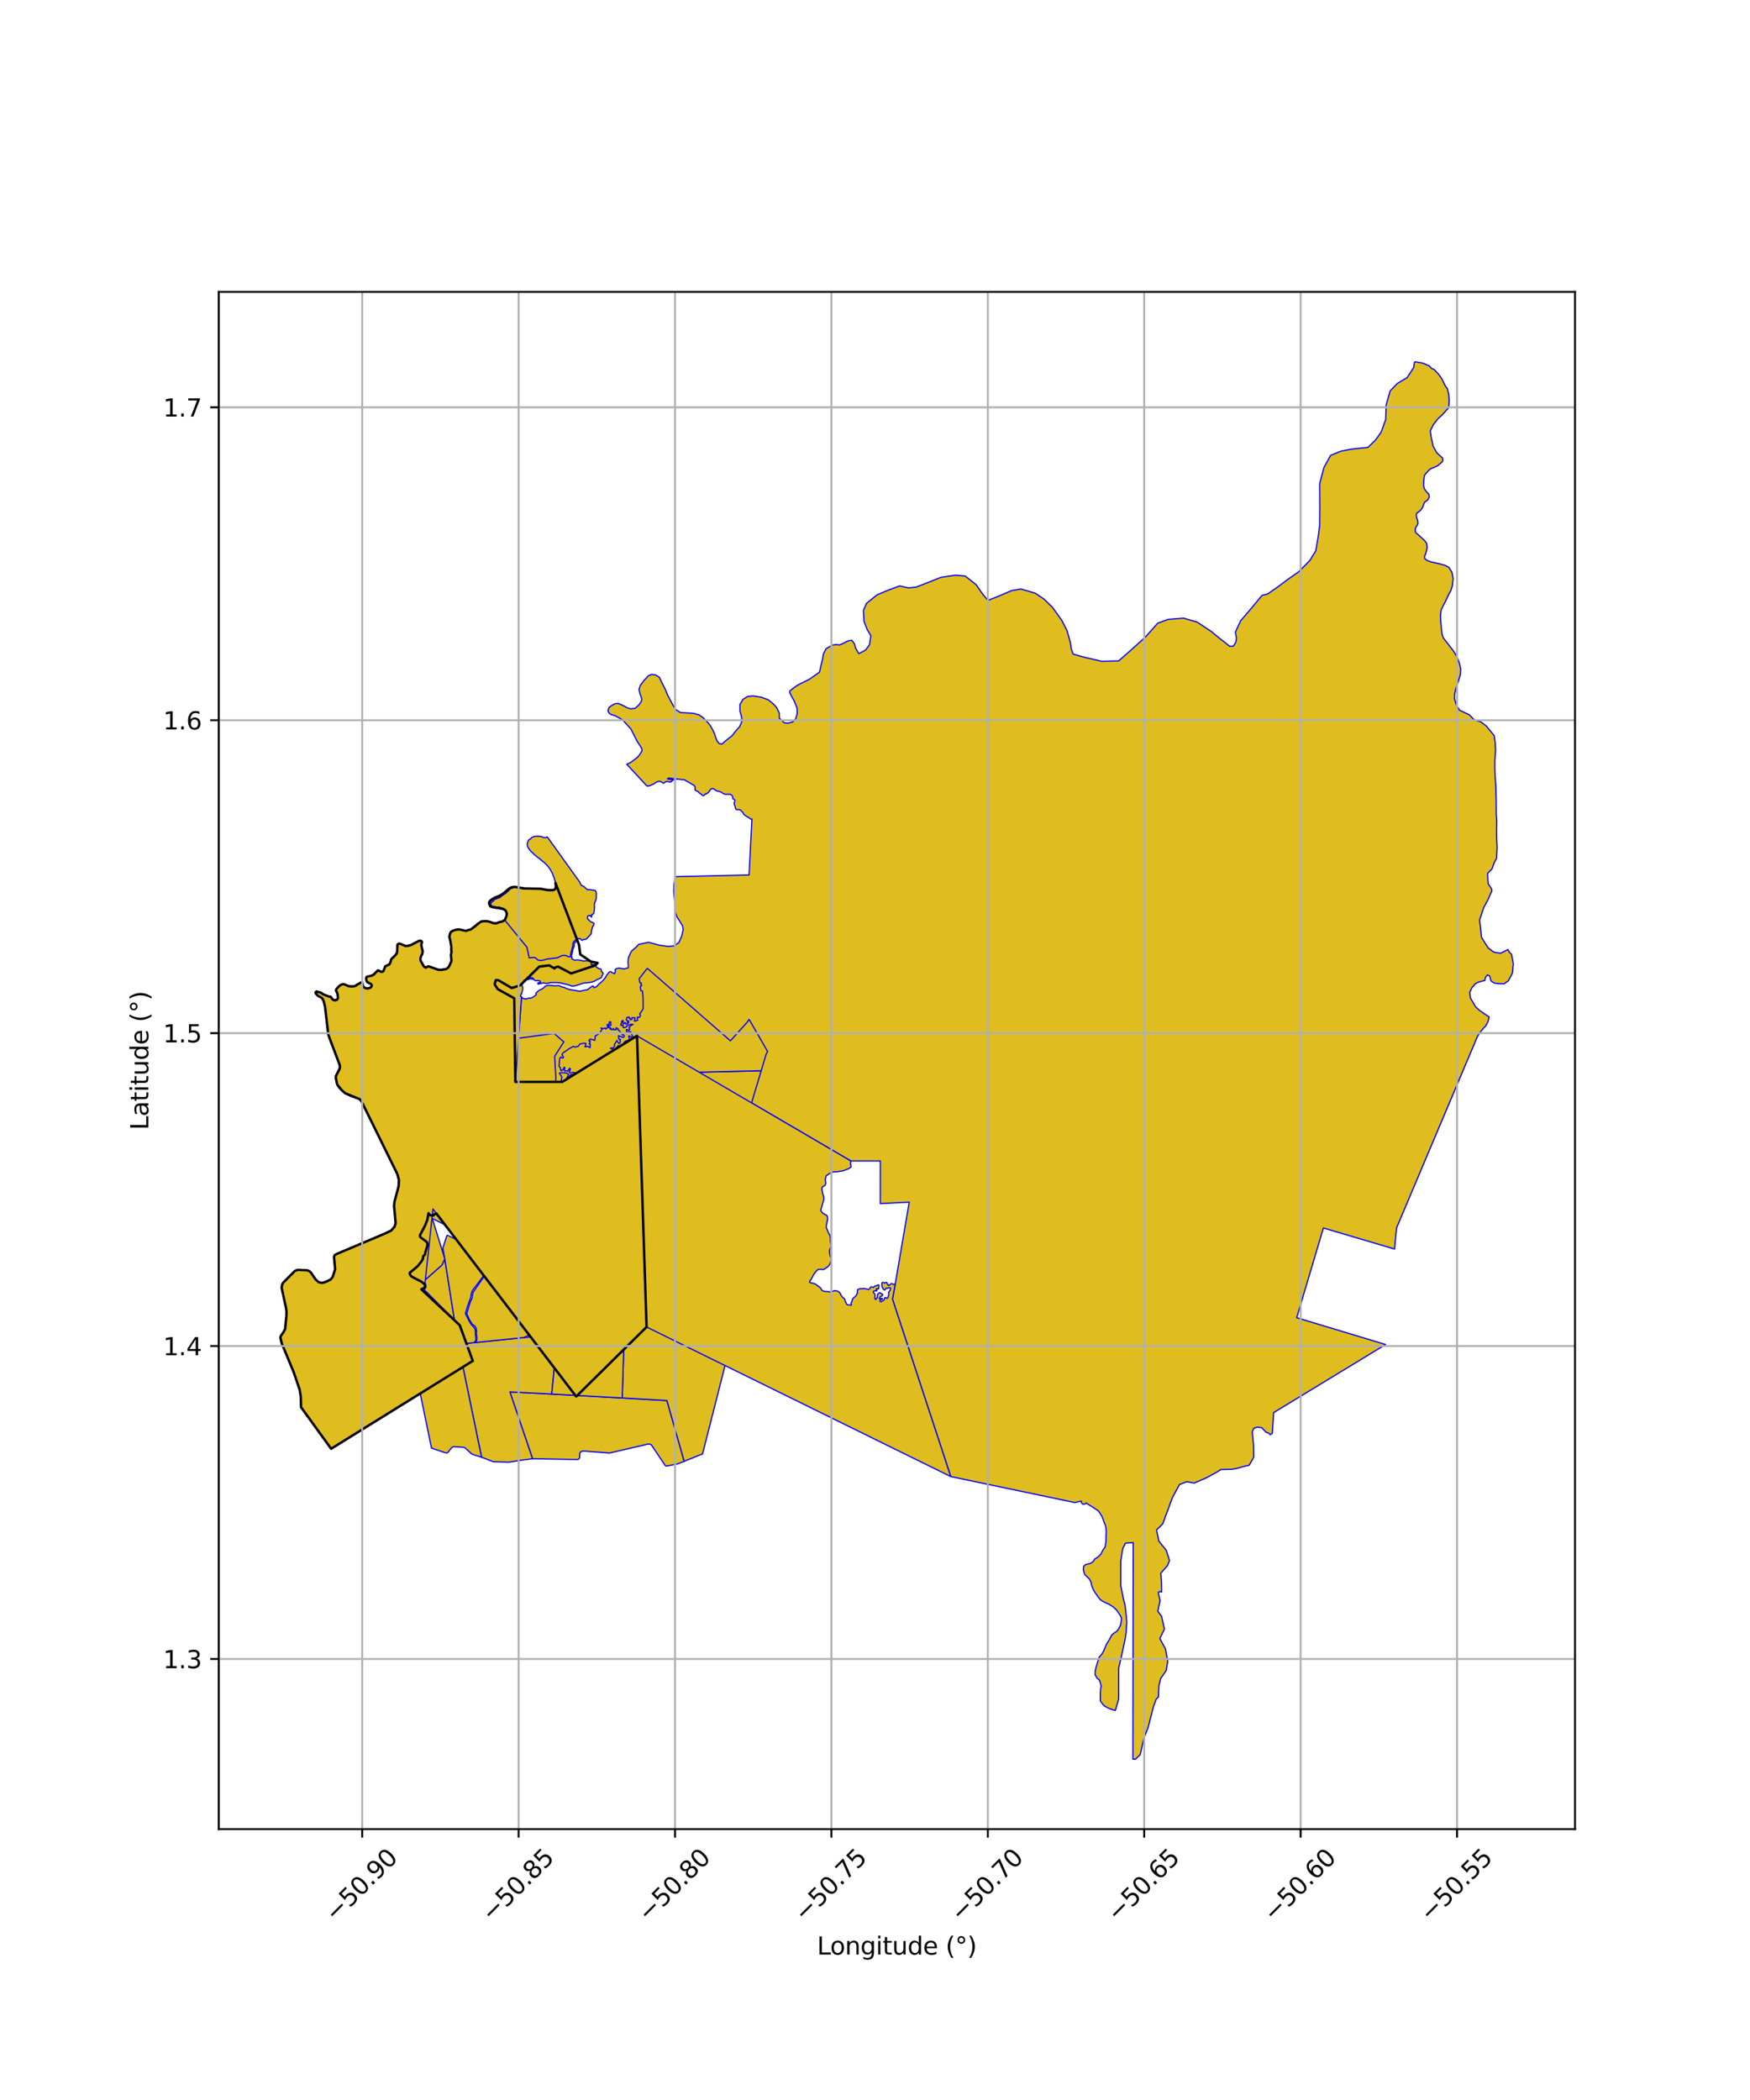 <?xml version="1.0" encoding="utf-8" standalone="no"?>
<!DOCTYPE svg PUBLIC "-//W3C//DTD SVG 1.1//EN"
  "http://www.w3.org/Graphics/SVG/1.1/DTD/svg11.dtd">
<svg xmlns:xlink="http://www.w3.org/1999/xlink" width="720pt" height="864pt" viewBox="0 0 720 864" xmlns="http://www.w3.org/2000/svg" version="1.1">
 <defs>
  <style type="text/css">*{stroke-linejoin: round; stroke-linecap: butt}</style>
 </defs>
 <g id="figure_1">
  <g id="patch_1">
   <path d="M 0 864 
L 720 864 
L 720 0 
L 0 0 
z
" style="fill: #ffffff"/>
  </g>
  <g id="axes_1">
   <g id="patch_2">
    <path d="M 90 752.552 
L 648 752.552 
L 648 120.088 
L 90 120.088 
z
" style="fill: #ffffff"/>
   </g>
   <g id="PatchCollection_1">
    <path d="M 209.776 572.667 
L 226.995 573.554 
L 255.993 575.171 
L 274.384 576.217 
L 281.498 601.218 
L 278.688 602.315 
L 274.363 603.157 
L 273.93 603.12 
L 273.631 602.874 
L 267.989 594.44 
L 267.35 594.182 
L 266.734 594.098 
L 250.762 597.827 
L 240.21 597.01 
L 239.702 597.029 
L 239.193 597.174 
L 238.742 597.491 
L 238.538 597.966 
L 238.443 599.746 
L 238.307 600.066 
L 238.009 600.369 
L 237.665 600.499 
L 219.105 600.168 
L 209.776 572.667 
" clip-path="url(#p553a8c972f)" style="fill: #e0bd1f; stroke: #0000ff; stroke-width: 0.5"/>
    <path d="M 581.977 148.837 
L 585.321 149.37 
L 588.097 150.57 
L 588.975 151.582 
L 589.98 151.962 
L 591.843 153.934 
L 593.243 155.884 
L 594.498 158.54 
L 595.502 159.932 
L 596.003 162.081 
L 596.252 164.863 
L 595.999 167.771 
L 593.611 170.425 
L 591.474 172.446 
L 589.714 174.721 
L 588.456 177.249 
L 588.831 179.905 
L 589.583 183.445 
L 591.088 186.228 
L 592.845 187.873 
L 593.473 188.379 
L 593.685 189.326 
L 593.335 190.038 
L 591.509 191.612 
L 590.244 192.211 
L 588.382 192.959 
L 587.637 193.707 
L 586.818 194.606 
L 586.073 195.58 
L 585.774 197.602 
L 585.698 199.85 
L 586.069 201.199 
L 587.183 202.652 
L 587.826 203.235 
L 588.082 204.401 
L 587.502 205.566 
L 586.794 206.149 
L 586.215 206.537 
L 585.828 207.184 
L 585.442 208.479 
L 584.862 209.451 
L 584.282 210.098 
L 583.639 210.616 
L 583.124 210.939 
L 582.737 211.392 
L 582.737 212.169 
L 582.865 213.076 
L 583.315 214.178 
L 583.378 215.473 
L 582.992 216.25 
L 582.67 216.703 
L 582.283 217.48 
L 582.282 218.516 
L 582.411 218.97 
L 582.796 219.488 
L 583.311 219.812 
L 584.554 220.991 
L 585.951 222.233 
L 586.937 223.475 
L 587.182 225.13 
L 586.852 226.785 
L 586.523 227.943 
L 586.193 228.605 
L 586.111 229.35 
L 586.275 229.929 
L 587.343 230.675 
L 588.987 231.255 
L 591.781 231.836 
L 594.483 232.583 
L 596.11 233.436 
L 597.345 235.402 
L 597.864 238.023 
L 597.536 240.97 
L 596.884 243.066 
L 596.168 244.31 
L 594.799 247.258 
L 593.887 248.96 
L 592.909 251.056 
L 592.647 253.218 
L 592.776 255.904 
L 593.293 261.014 
L 593.878 262.521 
L 598.234 268.158 
L 599.599 270.583 
L 600.509 273.073 
L 600.963 275.235 
L 600.831 277.593 
L 599.983 280.41 
L 599.005 283.16 
L 598.483 285.519 
L 598.417 287.418 
L 599.196 290.105 
L 600.496 292.202 
L 604.492 294.058 
L 606.538 296.177 
L 609.344 297.047 
L 611.647 298.859 
L 613.014 300.526 
L 614.741 302.627 
L 615.172 305.67 
L 615.315 308.713 
L 615.026 312.914 
L 615.025 316.899 
L 615.169 320.014 
L 615.456 323.782 
L 615.598 330.085 
L 615.597 334.721 
L 615.812 337.836 
L 615.74 341.966 
L 615.811 345.443 
L 615.954 348.631 
L 615.737 353.123 
L 614.729 355.006 
L 613.865 357.469 
L 612.065 359.352 
L 612.137 361.526 
L 612.28 363.627 
L 613.647 365.656 
L 613.791 366.525 
L 612.135 370.292 
L 610.407 373.479 
L 608.751 378.55 
L 609.182 382.1 
L 609.541 385.65 
L 610.98 387.969 
L 612.275 389.998 
L 614.362 391.592 
L 615.225 391.882 
L 617.312 392.172 
L 618.463 391.665 
L 620.407 390.651 
L 621.054 391.883 
L 621.868 392.571 
L 622.636 396.565 
L 622.231 400.437 
L 620.57 403.533 
L 618.829 404.756 
L 617.332 404.755 
L 614.944 404.51 
L 613.608 403.736 
L 613.284 403.084 
L 612.88 401.535 
L 611.989 401.086 
L 611.139 402.146 
L 610.936 403.368 
L 608.305 404.061 
L 606.969 404.753 
L 605.552 406.424 
L 604.661 408.379 
L 604.984 410.662 
L 607.088 414.207 
L 608.626 415.634 
L 610.893 417.224 
L 612.674 418.406 
L 612.268 420.117 
L 611.337 422.033 
L 610.203 423.173 
L 608.867 424.885 
L 607.927 426.278 
L 574.649 505.051 
L 574.367 507.394 
L 573.757 513.887 
L 544.477 505.235 
L 533.496 542.145 
L 570.068 553.175 
L 524.026 581.177 
L 523.441 589.73 
L 522.58 590.322 
L 522.143 589.73 
L 520.803 589.202 
L 519.171 587.441 
L 517.365 587.138 
L 515.838 587.63 
L 515.226 589.107 
L 515.749 594.561 
L 515.806 599.603 
L 513.934 602.858 
L 512.009 603.257 
L 509.168 604.073 
L 506.891 604.508 
L 504.929 604.566 
L 502.229 604.624 
L 500.987 605.458 
L 496.501 607.933 
L 491.32 610.193 
L 488.321 609.605 
L 485.302 610.769 
L 482.373 616.142 
L 478.358 627.002 
L 475.837 629.451 
L 476.783 634.037 
L 479.802 637.808 
L 481.173 642.01 
L 480.326 644.171 
L 477.59 647.259 
L 477.874 651.073 
L 477.927 655.012 
L 477.135 654.777 
L 476.51 655.226 
L 477.288 658.538 
L 476.348 662.912 
L 477.889 664.942 
L 479.077 670.242 
L 477.205 674.129 
L 479.562 678.521 
L 480.418 683.582 
L 479.794 687.345 
L 477.538 690.606 
L 476.826 693.413 
L 476.597 698.189 
L 475.701 699.049 
L 474.568 702.154 
L 472.346 710.787 
L 470.554 715.327 
L 469.144 721.862 
L 467.156 723.803 
L 466.113 723.765 
L 466.226 634.652 
L 463.042 634.878 
L 461.932 637.112 
L 461.098 642.281 
L 461.098 647.868 
L 461.097 652.338 
L 462.206 657.786 
L 462.9 660.58 
L 463.592 667.145 
L 463.314 671.615 
L 462.898 674.409 
L 461.371 681.533 
L 460.26 686.282 
L 460.26 690.053 
L 460.259 693.406 
L 460.258 698.993 
L 458.87 703.742 
L 456.234 702.904 
L 454.223 701.786 
L 452.697 699.83 
L 452.697 697.037 
L 452.836 694.802 
L 453.044 693.684 
L 452.698 692.287 
L 452.351 691.239 
L 451.38 690.471 
L 450.548 689.004 
L 450.617 687.258 
L 451.103 685.442 
L 451.658 683.557 
L 452.213 682.439 
L 452.144 681.88 
L 453.324 680.554 
L 453.948 679.506 
L 454.642 677.9 
L 455.197 676.573 
L 456.03 675.246 
L 456.654 674.128 
L 457.348 672.802 
L 458.319 671.894 
L 459.568 671.126 
L 460.401 669.869 
L 461.095 668.402 
L 461.442 665.818 
L 460.818 664.491 
L 459.431 662.465 
L 457.905 661.068 
L 456.379 660.09 
L 454.09 659.042 
L 452.772 658.204 
L 451.731 656.946 
L 450.621 655.34 
L 449.859 654.152 
L 449.165 652.406 
L 448.818 650.8 
L 448.264 649.752 
L 447.362 648.844 
L 446.252 647.726 
L 445.697 645.771 
L 445.836 644.444 
L 446.669 643.675 
L 447.64 643.466 
L 448.75 643.187 
L 449.791 642.419 
L 450.485 641.371 
L 451.664 640.673 
L 452.982 639.346 
L 453.815 637.67 
L 454.648 636.553 
L 454.925 634.9 
L 455.018 633.642 
L 455.064 632.618 
L 455.065 631.501 
L 455.157 630.337 
L 455.019 628.847 
L 454.834 627.636 
L 454.325 626.518 
L 453.817 625.028 
L 453.354 623.818 
L 452.568 622.607 
L 451.967 621.722 
L 451.274 621.163 
L 450.534 620.744 
L 449.794 620.185 
L 448.915 619.673 
L 447.805 619.021 
L 446.88 618.369 
L 446.372 618.788 
L 445.539 618.881 
L 444.984 618.322 
L 444.845 617.577 
L 442.282 618.209 
L 391.158 607.492 
L 367.195 534.519 
L 368.308 528.35 
L 374.088 494.595 
L 362.174 495.194 
L 362.184 477.65 
L 350.041 477.652 
L 262.076 426.161 
L 231.449 445.112 
L 212.039 445.094 
L 214.563 410.117 
L 214.979 410.676 
L 216.274 411.049 
L 217.431 410.676 
L 218.309 410.676 
L 219.235 410.304 
L 219.975 409.745 
L 220.622 409.233 
L 220.483 408.628 
L 221.224 407.929 
L 221.917 407.371 
L 222.75 407.045 
L 223.721 406.393 
L 224.369 405.741 
L 225.109 405.462 
L 225.941 405.369 
L 227.052 405.462 
L 227.977 405.602 
L 228.994 405.555 
L 230.15 405.555 
L 230.937 405.975 
L 232.139 406.254 
L 233.018 406.673 
L 233.943 406.999 
L 235.099 407.279 
L 236.533 407.465 
L 237.643 407.698 
L 238.753 407.838 
L 240.372 407.419 
L 241.575 407.233 
L 242.407 406.674 
L 243.471 405.836 
L 243.98 405.65 
L 244.396 406.348 
L 245.46 405.929 
L 246.385 404.905 
L 247.449 404.02 
L 248.143 403.322 
L 249.114 402.158 
L 249.623 401.18 
L 250.178 400.575 
L 250.641 399.923 
L 251.334 399.737 
L 251.982 400.249 
L 252.861 400.622 
L 253.138 399.877 
L 253.092 398.899 
L 253.601 398.526 
L 254.572 398.294 
L 256.722 398.623 
L 258.451 398.213 
L 258.496 397.393 
L 258.419 396.452 
L 258.38 395.629 
L 258.458 394.962 
L 258.535 394.178 
L 258.769 393.511 
L 259.159 392.688 
L 259.431 392.061 
L 259.86 391.277 
L 260.483 390.767 
L 260.95 390.297 
L 261.496 389.905 
L 262.08 389.317 
L 262.431 388.885 
L 262.812 388.546 
L 266.83 387.678 
L 271.27 388.889 
L 274.785 389.355 
L 277.376 389.169 
L 279.318 387.773 
L 280.429 385.258 
L 281.076 382.558 
L 280.892 381.068 
L 279.782 379.205 
L 278.487 377.156 
L 277.654 374.642 
L 277.562 370.544 
L 277.193 367.006 
L 277.285 364.026 
L 277.771 360.691 
L 308.187 359.989 
L 309.344 337.544 
L 309.365 336.991 
L 308.948 337.019 
L 308.548 336.77 
L 308.27 336.537 
L 307.915 336.32 
L 307.468 336.087 
L 307.16 335.87 
L 306.867 335.699 
L 306.574 335.466 
L 306.312 335.265 
L 306.05 335.078 
L 305.865 334.768 
L 305.726 334.457 
L 305.464 334.1 
L 305.156 333.821 
L 304.894 333.526 
L 304.586 333.2 
L 304.231 333.153 
L 303.768 333.076 
L 303.337 333.153 
L 302.92 333.06 
L 302.643 332.703 
L 302.551 332.238 
L 302.443 331.772 
L 302.258 331.399 
L 302.181 331.12 
L 302.103 330.701 
L 302.073 330.313 
L 302.212 329.894 
L 302.381 329.49 
L 302.243 329.025 
L 301.888 328.807 
L 301.533 328.652 
L 301.41 328.404 
L 301.472 328.109 
L 301.441 327.783 
L 301.302 327.473 
L 301.055 327.147 
L 300.67 326.898 
L 300.377 326.79 
L 300.023 326.758 
L 299.683 326.774 
L 299.236 326.774 
L 298.727 326.82 
L 298.188 326.758 
L 297.741 326.556 
L 297.402 326.401 
L 296.97 326.091 
L 296.446 325.796 
L 296.014 325.625 
L 295.69 325.578 
L 295.351 325.516 
L 294.996 325.423 
L 294.626 325.268 
L 294.21 325.02 
L 293.964 324.771 
L 293.64 324.585 
L 293.254 324.414 
L 292.9 324.476 
L 292.422 324.678 
L 292.237 324.973 
L 291.944 325.314 
L 291.743 325.609 
L 291.497 325.997 
L 291.08 326.276 
L 290.664 326.664 
L 290.371 326.587 
L 290.063 326.757 
L 289.831 327.037 
L 289.538 327.301 
L 289.215 327.378 
L 288.891 327.192 
L 288.66 326.866 
L 288.351 326.633 
L 288.012 326.447 
L 287.719 326.276 
L 287.519 326.043 
L 287.288 325.733 
L 286.948 325.531 
L 286.594 325.376 
L 286.285 325.267 
L 285.962 325.003 
L 285.977 324.693 
L 285.962 324.413 
L 286.008 324.01 
L 285.869 323.591 
L 285.607 323.218 
L 285.299 322.97 
L 284.728 322.706 
L 284.389 322.458 
L 283.958 322.194 
L 283.557 321.961 
L 283.202 321.775 
L 282.801 321.511 
L 282.431 321.355 
L 282.092 321.138 
L 281.768 320.967 
L 281.445 320.719 
L 280.982 320.781 
L 280.627 320.765 
L 280.134 320.719 
L 279.564 320.626 
L 279.009 320.579 
L 278.531 320.517 
L 278.145 320.532 
L 277.559 320.424 
L 277.158 320.377 
L 276.866 320.377 
L 276.465 320.237 
L 276.095 320.237 
L 275.709 320.16 
L 275.308 320.113 
L 274.969 320.175 
L 274.661 320.33 
L 274.692 320.501 
L 275.031 320.548 
L 275.524 320.641 
L 275.863 320.796 
L 276.11 320.765 
L 276.835 320.641 
L 277.158 320.781 
L 276.973 320.951 
L 276.634 321.138 
L 276.449 321.37 
L 275.987 321.727 
L 275.647 321.758 
L 275.339 321.727 
L 275 321.619 
L 274.707 321.51 
L 274.445 321.525 
L 274.167 321.541 
L 273.982 321.665 
L 273.705 321.727 
L 273.412 321.882 
L 273.258 322.084 
L 273.088 322.27 
L 272.78 322.162 
L 272.456 321.944 
L 272.117 321.711 
L 271.716 321.51 
L 271.284 321.494 
L 270.899 321.494 
L 270.513 321.603 
L 270.128 321.742 
L 269.835 321.944 
L 269.496 322.146 
L 269.233 322.394 
L 268.94 322.565 
L 268.478 322.735 
L 267.969 322.968 
L 267.584 323.139 
L 267.137 323.278 
L 266.674 323.387 
L 266.14 323.363 
L 257.859 314.421 
L 258.671 314.111 
L 259.779 313.482 
L 261.416 312.247 
L 262.311 311.521 
L 263.259 310.379 
L 264.154 308.881 
L 264.092 308.142 
L 263.525 307.078 
L 262.148 305.038 
L 260.915 302.571 
L 259.54 299.87 
L 257.589 297.782 
L 256.272 296.249 
L 254.617 295.304 
L 252.962 294.414 
L 251.424 293.997 
L 250.54 293.329 
L 250.138 292.414 
L 250.489 291.223 
L 251.446 290.377 
L 252.99 289.551 
L 254.381 289.41 
L 256.567 290.375 
L 258.139 291.248 
L 259.544 291.653 
L 261.287 291.412 
L 262.8 290.084 
L 263.824 288.672 
L 264.056 287.62 
L 263.71 286.43 
L 263.276 285.375 
L 262.897 283.588 
L 263.522 281.872 
L 264.906 280.038 
L 266.053 278.809 
L 266.611 278.122 
L 268.101 277.474 
L 269.647 277.676 
L 271.233 278.607 
L 271.709 279.589 
L 272.769 281.76 
L 273.794 283.769 
L 274.562 285.735 
L 275.983 288.465 
L 276.765 289.919 
L 277.994 291.93 
L 279.934 293.142 
L 281.359 293.253 
L 283.818 293.378 
L 285.707 293.564 
L 287.651 294.153 
L 289.024 295.088 
L 289.587 295.59 
L 291.448 297.511 
L 292.444 298.872 
L 293.264 300.377 
L 293.949 301.816 
L 294.493 303.518 
L 294.938 304.716 
L 295.93 305.965 
L 297.124 306.091 
L 298.359 304.932 
L 301.174 302.712 
L 302.677 300.776 
L 304.238 299.043 
L 305.142 297.081 
L 305.118 294.959 
L 304.441 292.567 
L 304.425 289.855 
L 305.71 287.702 
L 307.682 286.51 
L 309.844 286.337 
L 313.277 286.856 
L 316.069 287.918 
L 317.85 289.318 
L 319.45 290.98 
L 320.632 293.404 
L 320.669 295.538 
L 322.638 297.342 
L 324.073 297.542 
L 326.132 297.047 
L 327.379 295.719 
L 328.012 293.602 
L 327.905 291.187 
L 326.667 288.242 
L 325.494 286.152 
L 324.87 284.786 
L 324.979 284.26 
L 326.052 283.4 
L 327.985 281.978 
L 329.708 281.095 
L 332.922 279.512 
L 334.747 278.249 
L 337.165 276.559 
L 337.798 273.661 
L 338.47 271.059 
L 338.745 269.128 
L 339.869 266.901 
L 342.442 265.432 
L 344.124 265.161 
L 345.286 265.403 
L 347.089 264.629 
L 348.817 263.7 
L 350.445 263.41 
L 351.584 264.966 
L 352.047 266.765 
L 353.346 268.927 
L 356.065 267.498 
L 357.733 265.274 
L 358.278 261.52 
L 356.78 259.001 
L 355.498 255.704 
L 355.232 251.156 
L 356.534 248.206 
L 360.836 244.749 
L 365.671 242.699 
L 370.148 241.071 
L 373.807 241.876 
L 376.822 241.582 
L 382.473 239.388 
L 387.226 237.498 
L 393.116 236.641 
L 397.102 236.984 
L 401.672 240.609 
L 404.347 244.493 
L 406.452 247.014 
L 410.945 245.255 
L 416.197 242.987 
L 420.03 242.317 
L 425.977 244.077 
L 429.56 246.504 
L 433.125 250.015 
L 436.883 255.293 
L 439.006 259.47 
L 440.306 264.06 
L 440.788 267.019 
L 441.486 269.099 
L 445.583 270.276 
L 453.218 272.059 
L 460.224 271.925 
L 465.271 267.507 
L 471.192 262.154 
L 476.356 256.364 
L 480.665 254.822 
L 486.956 254.318 
L 492.529 255.944 
L 498.472 259.881 
L 500.991 262.017 
L 504.092 264.417 
L 505.918 265.915 
L 507.454 265.844 
L 508.435 264.256 
L 508.714 262.617 
L 508.27 260.086 
L 510.438 255.397 
L 514.979 250.095 
L 519.218 244.967 
L 521.505 244.405 
L 525.881 241.349 
L 529.47 238.651 
L 534.363 235.218 
L 538.889 230.613 
L 541.366 226.599 
L 542.386 220.503 
L 542.929 216.28 
L 543.005 209.019 
L 542.952 198.945 
L 544.688 192.387 
L 547.443 187.364 
L 551.687 185.618 
L 555.742 184.826 
L 560.329 184.313 
L 562.814 184.061 
L 565.966 180.991 
L 568.249 177.777 
L 570.101 172.678 
L 570.29 166.628 
L 571.937 160.851 
L 574.912 157.75 
L 578.946 155.354 
L 581.634 151.193 
L 581.977 148.837 
" clip-path="url(#p553a8c972f)" style="fill: #e0bd1f; stroke: #0000ff; stroke-width: 0.5"/>
    <path d="M 229.451 548.903 
L 226.995 573.554 
L 209.776 572.667 
L 219.105 600.168 
L 215.689 600.623 
L 215.111 600.672 
L 209.774 601.523 
L 209.299 601.573 
L 203.349 601.405 
L 203.003 601.375 
L 202.61 601.275 
L 198.127 599.531 
L 188.539 553.069 
L 229.451 548.903 
" clip-path="url(#p553a8c972f)" style="fill: #e0bd1f; stroke: #0000ff; stroke-width: 0.5"/>
    <path d="M 257.025 541.776 
L 298.774 559.973 
L 289.019 598.287 
L 288.629 598.334 
L 281.498 601.218 
L 274.384 576.217 
L 255.993 575.171 
L 257.025 541.776 
" clip-path="url(#p553a8c972f)" style="fill: #e0bd1f; stroke: #0000ff; stroke-width: 0.5"/>
    <path d="M 183.003 517.971 
L 188.539 553.069 
L 198.127 599.531 
L 194.701 598.476 
L 194.261 598.283 
L 193.867 598.022 
L 191.698 596.007 
L 191.335 595.715 
L 190.949 595.522 
L 190.493 595.45 
L 186.654 595.201 
L 186.182 595.342 
L 185.832 595.632 
L 184.196 597.622 
L 183.995 597.758 
L 183.671 597.804 
L 183.351 597.752 
L 177.538 595.796 
L 172.881 573.244 
L 168.092 550.135 
L 163.47 527.929 
L 164.555 526.624 
L 164.951 526.298 
L 165.777 526.257 
L 167.271 527.824 
L 168.656 529.393 
L 171.095 530.907 
L 172.146 531.095 
L 174.049 530.798 
L 174.925 530.13 
L 175.277 529.48 
L 174.991 527.932 
L 174.296 527.288 
L 174.458 526.992 
L 181.829 520.475 
L 183.003 517.971 
" clip-path="url(#p553a8c972f)" style="fill: #e0bd1f; stroke: #0000ff; stroke-width: 0.5"/>
    <path d="M 224.848 524.321 
L 257.637 532.092 
L 257.025 541.776 
L 255.993 575.171 
L 226.995 573.554 
L 229.451 548.903 
L 223.141 525.734 
L 224.848 524.321 
" clip-path="url(#p553a8c972f)" style="fill: #e0bd1f; stroke: #0000ff; stroke-width: 0.5"/>
    <path d="M 258.763 514.478 
L 263.4 517.639 
L 273.623 517.133 
L 283.209 517.806 
L 285.234 520.346 
L 287.847 521.522 
L 289.027 522.908 
L 289.61 525.178 
L 283.995 535.743 
L 289.255 536.384 
L 288.413 532.01 
L 291.957 526.69 
L 298.522 529.551 
L 300.331 529.883 
L 307.887 523.588 
L 307.642 525.226 
L 298.774 559.973 
L 257.025 541.776 
L 257.637 532.092 
L 258.763 514.478 
" clip-path="url(#p553a8c972f)" style="fill: #e0bd1f; stroke: #0000ff; stroke-width: 0.5"/>
    <path d="M 183.923 508.164 
L 187.714 509.928 
L 189.66 511.999 
L 197.821 514.352 
L 201.994 513.792 
L 208.185 524.437 
L 211.731 531.737 
L 210.724 531.512 
L 209.67 531.145 
L 207.882 529.529 
L 206.486 528.07 
L 206.003 526.382 
L 204.323 525.495 
L 202.079 523.951 
L 201.085 523.328 
L 199.97 523.419 
L 198.025 526.159 
L 194.374 530.953 
L 193.977 532.036 
L 193.595 534.063 
L 192.471 537.119 
L 191.506 540.223 
L 191.592 540.645 
L 192.575 542.698 
L 193.23 543.899 
L 194.021 545.124 
L 194.882 545.937 
L 195.577 547.057 
L 195.54 548.262 
L 195.828 551.322 
L 195.032 552.399 
L 188.539 553.069 
L 183.003 517.971 
L 182.21 513.432 
L 183.923 508.164 
" clip-path="url(#p553a8c972f)" style="fill: #e0bd1f; stroke: #0000ff; stroke-width: 0.5"/>
    <path d="M 200.386 523.969 
L 201.46 524.216 
L 205.489 526.843 
L 205.844 527.783 
L 206.288 528.496 
L 207.561 529.967 
L 209.278 531.317 
L 210.652 531.979 
L 211.796 532.096 
L 212.128 533.936 
L 214.572 535.994 
L 219.391 538.659 
L 221.689 542.245 
L 222.89 545.614 
L 221.484 547.318 
L 215.637 550.275 
L 195.537 552.347 
L 196.168 551.451 
L 196.24 550.226 
L 195.981 548.716 
L 196.078 547.507 
L 195.863 546.368 
L 195.34 545.555 
L 194.155 544.665 
L 193.121 542.934 
L 192.027 540.436 
L 193.447 535.781 
L 194.211 534.123 
L 194.586 531.768 
L 199.005 525.425 
L 200.386 523.969 
" clip-path="url(#p553a8c972f)" style="fill: #e0bd1f; stroke: #0000ff; stroke-width: 0.5"/>
    <path d="M 219.606 488.349 
L 220.354 489.654 
L 221.778 492.744 
L 222.327 494.34 
L 222.821 496.114 
L 224.24 499.135 
L 225.118 501.505 
L 226.013 504.925 
L 226.985 506.725 
L 228.911 508.572 
L 231.139 512.434 
L 231.773 514.088 
L 232.094 516.388 
L 230.774 518.826 
L 226.833 521.989 
L 224.848 524.321 
L 223.141 525.734 
L 217.162 529.058 
L 214.522 529.969 
L 212.074 531.656 
L 211.731 531.737 
L 208.185 524.437 
L 201.994 513.792 
L 184.635 504.722 
L 219.606 488.349 
" clip-path="url(#p553a8c972f)" style="fill: #e0bd1f; stroke: #0000ff; stroke-width: 0.5"/>
    <path d="M 176.702 500.747 
L 176.94 501.119 
L 177.388 501.458 
L 177.852 501.303 
L 183.003 517.971 
L 181.829 520.475 
L 174.457 526.992 
L 172.646 525.894 
L 172.417 525.875 
L 171.541 525.432 
L 170.08 525.139 
L 168.974 524.087 
L 169.12 523.611 
L 170.255 522.674 
L 172.676 520.759 
L 173.927 519.464 
L 174.596 518.989 
L 174.88 518.794 
L 175.612 518.789 
L 175.834 518.26 
L 174.258 516.925 
L 174.047 516.194 
L 174.246 515.961 
L 174.647 515.946 
L 174.776 516.219 
L 174.558 516.353 
L 174.837 516.645 
L 175.161 516.556 
L 175.73 516.081 
L 175.752 515.277 
L 175.444 515.091 
L 175.977 513.581 
L 176.335 513.166 
L 176.319 511.378 
L 175.793 510.4 
L 173.597 508.906 
L 173.107 508.148 
L 173.374 507.51 
L 175.067 505.322 
L 176.057 503.275 
L 176.217 501.69 
L 176.529 500.753 
L 176.702 500.747 
" clip-path="url(#p553a8c972f)" style="fill: #e0bd1f; stroke: #0000ff; stroke-width: 0.5"/>
    <path d="M 290.922 479.477 
L 291.964 480.352 
L 291.799 481.335 
L 292.496 481.722 
L 292.603 482.481 
L 293.762 483.825 
L 294.332 483.476 
L 296.058 483.461 
L 296.68 482.99 
L 298.675 484.753 
L 300.453 484.783 
L 301.074 485.035 
L 301.358 485.88 
L 302.086 484.903 
L 302.09 484.4 
L 304.701 484.625 
L 305.828 486.118 
L 304.664 486.863 
L 303.761 486.571 
L 303.772 487.581 
L 304.903 487.581 
L 305.181 488.069 
L 305.391 488.467 
L 305.789 488.174 
L 305.633 490.198 
L 308.302 492.122 
L 308.718 492.716 
L 308.812 494.448 
L 309.656 495.958 
L 309.582 496.824 
L 307.884 499.442 
L 305.76 500.665 
L 304.925 501.001 
L 304.058 502.112 
L 303.202 503.306 
L 303.247 504.858 
L 303.268 506.102 
L 303.795 507.607 
L 304.461 509.147 
L 305.258 509.867 
L 306.205 510.649 
L 307.502 512.458 
L 307.962 513.615 
L 307.911 515.091 
L 308.347 516.477 
L 308.655 519.933 
L 301.237 525.465 
L 298.643 524.878 
L 291.213 523.659 
L 283.306 515.47 
L 279.343 514.015 
L 269.15 515.925 
L 266.265 515.862 
L 263.644 515.179 
L 258.605 512.292 
L 284.097 480.802 
L 284.359 479.961 
L 284.616 479.869 
L 285.096 480.621 
L 285.978 481.049 
L 287.713 480.983 
L 288.658 480.183 
L 289.755 479.934 
L 290.922 479.477 
" clip-path="url(#p553a8c972f)" style="fill: #e0bd1f; stroke: #0000ff; stroke-width: 0.5"/>
    <path d="M 161.33 505.977 
L 175.022 512.502 
L 172.031 518.019 
L 157.165 507.827 
L 161.33 505.977 
" clip-path="url(#p553a8c972f)" style="fill: #e0bd1f; stroke: #0000ff; stroke-width: 0.5"/>
    <path d="M 258.636 460.292 
L 274.032 469.619 
L 275.62 470.885 
L 276.395 471.614 
L 277.339 472.163 
L 277.914 472.656 
L 278.087 473.125 
L 278.714 474.093 
L 279.866 474.355 
L 280.725 475.372 
L 279.826 475.689 
L 281.133 477.228 
L 281.637 478.433 
L 281.187 478.94 
L 284.097 480.802 
L 258.605 512.292 
L 252.513 506.663 
L 250.932 497.607 
L 249.321 495.545 
L 235.695 478.179 
L 258.636 460.292 
" clip-path="url(#p553a8c972f)" style="fill: #e0bd1f; stroke: #0000ff; stroke-width: 0.5"/>
    <path d="M 216.414 462.101 
L 224.622 467.186 
L 228.177 469.357 
L 226.837 469.919 
L 225.271 472.035 
L 225.173 473.52 
L 223.812 474.548 
L 222.315 475.754 
L 220.57 478.519 
L 218.423 481.605 
L 218.208 482.421 
L 219.577 486.365 
L 219.606 488.349 
L 184.635 504.722 
L 177.852 501.303 
L 176.838 499.015 
L 177.201 497.115 
L 177.468 495.35 
L 177.223 494.485 
L 175.777 492.096 
L 174.925 489.785 
L 175.746 486.817 
L 176.342 485.894 
L 176.875 484.163 
L 176.633 483.288 
L 190.066 480.379 
L 195.556 474.968 
L 203.327 476.89 
L 214.879 475.743 
L 214.655 471.072 
L 214.823 469.68 
L 214.574 468.854 
L 212.728 467.389 
L 211.299 465.245 
L 216.414 462.101 
" clip-path="url(#p553a8c972f)" style="fill: #e0bd1f; stroke: #0000ff; stroke-width: 0.5"/>
    <path d="M 161.57 460.242 
L 162.017 460.668 
L 162.384 461.099 
L 162.828 461.469 
L 163.379 461.885 
L 163.976 462.255 
L 164.543 462.64 
L 164.649 463.596 
L 164.496 464.458 
L 164.175 465.213 
L 163.946 466.061 
L 163.746 467.756 
L 163.731 469.066 
L 163.991 470.406 
L 164.542 471.161 
L 165.139 471.839 
L 165.889 472.456 
L 166.823 472.903 
L 167.756 473.041 
L 168.659 472.656 
L 169.409 472.271 
L 170.083 472.04 
L 170.45 472.271 
L 170.618 472.764 
L 170.679 473.75 
L 170.19 474.752 
L 169.486 475.615 
L 168.797 476.555 
L 168.353 477.34 
L 168.016 478.157 
L 168.368 479.081 
L 169.256 479.652 
L 170.435 479.575 
L 171.291 479.667 
L 172.103 480.361 
L 173.266 482.287 
L 175.347 483.52 
L 175.852 484.151 
L 175.546 485.014 
L 174.291 488.327 
L 174 489.853 
L 174.123 491.209 
L 175.148 493.52 
L 176.127 495.323 
L 176.158 496.508 
L 175.844 497.118 
L 162.346 497.71 
L 162.312 496.876 
L 162.216 496.099 
L 162.265 494.94 
L 163.931 488.21 
L 164.249 486.607 
L 164.053 485.078 
L 163.196 482.12 
L 158.005 471.962 
L 153.648 463.06 
L 152.699 461.336 
L 156.973 460.802 
L 161.57 460.242 
" clip-path="url(#p553a8c972f)" style="fill: #e0bd1f; stroke: #0000ff; stroke-width: 0.5"/>
    <path d="M 227.936 425.176 
L 231.986 428.658 
L 228.187 434.608 
L 228.708 443.58 
L 228.428 446.375 
L 227.08 447.387 
L 221.576 449.752 
L 219.358 450.704 
L 215.482 452.114 
L 213.022 452.522 
L 209.676 452.789 
L 207.572 459.082 
L 207.421 459.254 
L 210.648 464.24 
L 212.576 467.557 
L 214.368 468.977 
L 214.412 471.052 
L 214.657 475.756 
L 203.327 476.89 
L 195.556 474.968 
L 190.066 480.379 
L 176.633 483.288 
L 206.218 458.362 
L 206.395 458.207 
L 201.61 453.604 
L 201.028 450.834 
L 201.164 448.907 
L 203.244 445.176 
L 205.47 444.282 
L 206.486 444.614 
L 208.245 435.854 
L 209.942 427.604 
L 227.936 425.176 
" clip-path="url(#p553a8c972f)" style="fill: #e0bd1f; stroke: #0000ff; stroke-width: 0.5"/>
    <path d="M 313.182 440.525 
L 300.549 482.83 
L 300.296 481.837 
L 300 482.2 
L 299.959 482.682 
L 299.144 482.512 
L 298.483 481.9 
L 296.824 481.24 
L 295.094 481.795 
L 294.211 481.057 
L 293.77 479.824 
L 291.561 477.857 
L 290.121 477.684 
L 287.257 478.623 
L 286.318 479.034 
L 284.763 478.241 
L 283.517 478.093 
L 282.574 476.435 
L 281.213 474.541 
L 279.136 473.752 
L 278.479 472.519 
L 277.502 471.439 
L 276.301 470.824 
L 274.032 469.619 
L 258.636 460.292 
L 265.221 459.507 
L 271.8 441.507 
L 313.182 440.525 
" clip-path="url(#p553a8c972f)" style="fill: #e0bd1f; stroke: #0000ff; stroke-width: 0.5"/>
    <path d="M 251.212 420.232 
L 251.35 420.841 
L 251.192 421.597 
L 251.38 421.709 
L 251.06 422.036 
L 250.311 422.134 
L 250.534 422.924 
L 251.028 422.823 
L 251.438 423.133 
L 250.996 423.417 
L 251.92 423.669 
L 252.348 423.149 
L 252.639 423.714 
L 253.562 423.601 
L 253.382 422.954 
L 253.615 422.904 
L 254.299 423.253 
L 254.265 423.745 
L 254.732 423.881 
L 255.269 424.786 
L 255.852 424.937 
L 256.032 425.881 
L 256.456 425.63 
L 256.795 426.057 
L 256.799 426.55 
L 256.316 426.843 
L 254.445 426.12 
L 254.585 427.584 
L 255.247 427.613 
L 255.106 429.008 
L 254.864 429.337 
L 254.518 429.225 
L 253.81 428.106 
L 252.736 429.813 
L 252.92 430.296 
L 252.44 431.08 
L 251.129 431.247 
L 252.874 432.186 
L 252.892 432.526 
L 271.8 441.507 
L 265.221 459.507 
L 258.636 460.292 
L 235.695 478.179 
L 228.177 469.357 
L 224.622 467.186 
L 237.104 452.424 
L 229.698 452.688 
L 229.608 452.328 
L 229.007 451.303 
L 230.079 450.596 
L 229.188 450.479 
L 229.286 448.049 
L 230.883 448.25 
L 231.492 448.811 
L 231.403 449.332 
L 231.904 449.394 
L 231.719 448.167 
L 229.95 447.234 
L 231.158 445.663 
L 230.949 444.088 
L 231.206 443.043 
L 230.144 441.61 
L 230.505 441.306 
L 233.138 441.45 
L 233.946 442.095 
L 233.217 443.481 
L 233.722 443.743 
L 234.081 444.81 
L 233.777 445.719 
L 234.078 446.082 
L 234.624 444.357 
L 234.093 443.111 
L 234.849 442.134 
L 235.74 442.134 
L 236.748 441.612 
L 236.285 441.231 
L 234.393 441.396 
L 234.161 441.038 
L 234.722 439.863 
L 234.33 439.502 
L 233.622 440.614 
L 232.322 440.603 
L 232.199 440.285 
L 232.433 439.31 
L 232.118 439.082 
L 231.7 440.019 
L 231.073 440.492 
L 230.639 440.304 
L 230.594 439.404 
L 229.978 438.651 
L 230.283 435.423 
L 230.742 434.903 
L 231.503 435.36 
L 231.86 434.989 
L 231.225 433.951 
L 231.638 433.213 
L 234.144 431.48 
L 235.984 430.463 
L 236.548 430.823 
L 237.926 430.452 
L 238.614 429.532 
L 240.062 429.21 
L 241.112 429.293 
L 240.649 430.702 
L 241.728 430.474 
L 242.781 431.009 
L 242.862 429.511 
L 242.386 429.48 
L 242.861 428.459 
L 242.281 428.153 
L 242.829 427.472 
L 244.718 428.009 
L 244.913 426.228 
L 246.677 425.15 
L 247.687 423.472 
L 247.231 422.947 
L 248.211 423.21 
L 249.005 422.953 
L 249.266 423.418 
L 250.046 422.616 
L 249.782 421.497 
L 250.291 421.743 
L 250.69 421.198 
L 250.645 420.533 
L 251.212 420.232 
" clip-path="url(#p553a8c972f)" style="fill: #e0bd1f; stroke: #0000ff; stroke-width: 0.5"/>
    <path d="M 237.104 452.424 
L 224.622 467.186 
L 216.414 462.101 
L 227.957 452.795 
L 229.698 452.688 
L 237.104 452.424 
" clip-path="url(#p553a8c972f)" style="fill: #e0bd1f; stroke: #0000ff; stroke-width: 0.5"/>
    <path d="M 173.034 437.67 
L 176.16 442.164 
L 177.489 444.371 
L 182.315 454.183 
L 168.791 462.036 
L 165.392 464.043 
L 165.489 462.556 
L 164.977 461.807 
L 163.976 461.531 
L 162.974 460.813 
L 162.406 459.728 
L 162.308 458.556 
L 162.386 457.722 
L 161.797 456.11 
L 161.406 454.419 
L 161.417 453.608 
L 161.675 452.674 
L 162.05 452.072 
L 163.17 450.615 
L 163.411 450.089 
L 163.499 449.601 
L 163.384 449.214 
L 163.03 448.814 
L 161.891 448.19 
L 173.034 437.67 
" clip-path="url(#p553a8c972f)" style="fill: #e0bd1f; stroke: #0000ff; stroke-width: 0.5"/>
    <path d="M 160.93 455.278 
L 161.105 456.055 
L 161.492 456.92 
L 161.673 457.749 
L 161.625 459.167 
L 161.57 460.239 
L 157.921 460.597 
L 152.698 461.334 
L 150.345 456.611 
L 159.264 455.539 
L 160.93 455.278 
" clip-path="url(#p553a8c972f)" style="fill: #e0bd1f; stroke: #0000ff; stroke-width: 0.5"/>
    <path d="M 161.136 448.844 
L 162.647 449.498 
L 162.773 449.908 
L 162.48 450.754 
L 161.86 451.446 
L 161.474 451.983 
L 161.229 452.521 
L 160.894 453.21 
L 160.93 455.278 
L 159.264 455.539 
L 150.345 456.611 
L 149.793 455.604 
L 160.791 449.044 
L 161.136 448.844 
" clip-path="url(#p553a8c972f)" style="fill: #e0bd1f; stroke: #0000ff; stroke-width: 0.5"/>
    <path d="M 153.232 446.108 
L 158.447 446.423 
L 158.777 446.228 
L 159.756 447.599 
L 160.171 448.147 
L 161.136 448.844 
L 160.791 449.044 
L 149.793 455.604 
L 148.559 453.082 
L 147.369 452.02 
L 144.026 450.99 
L 142.163 450.007 
L 153.232 446.108 
" clip-path="url(#p553a8c972f)" style="fill: #e0bd1f; stroke: #0000ff; stroke-width: 0.5"/>
    <path d="M 148.639 434.051 
L 148.663 434.181 
L 148.7 434.241 
L 148.779 434.317 
L 148.885 434.343 
L 148.99 434.377 
L 149.071 434.434 
L 149.113 434.495 
L 149.152 434.637 
L 149.145 434.978 
L 149.18 435.043 
L 149.368 435.154 
L 149.518 435.229 
L 149.588 435.291 
L 149.605 435.337 
L 149.614 435.464 
L 149.612 435.653 
L 149.577 435.932 
L 149.583 436.125 
L 149.631 436.321 
L 149.623 436.448 
L 149.522 436.87 
L 149.52 436.955 
L 149.564 437.107 
L 149.658 437.343 
L 149.697 437.46 
L 149.718 437.611 
L 149.697 437.846 
L 149.652 437.976 
L 149.588 438.098 
L 149.548 438.262 
L 149.652 438.434 
L 149.805 438.541 
L 149.944 438.552 
L 150.04 438.521 
L 150.084 438.445 
L 150.163 438.388 
L 150.262 438.371 
L 150.393 438.395 
L 150.448 438.467 
L 150.501 438.61 
L 150.547 438.711 
L 150.624 438.785 
L 150.734 438.841 
L 150.945 438.908 
L 151.158 438.896 
L 151.329 438.863 
L 151.439 438.802 
L 151.479 438.734 
L 151.53 438.536 
L 151.591 438.359 
L 151.659 438.233 
L 151.771 438.147 
L 151.92 438.111 
L 152.083 438.163 
L 152.125 438.25 
L 152.081 438.424 
L 152.026 438.753 
L 152.078 438.812 
L 152.155 438.84 
L 152.291 438.842 
L 152.388 438.86 
L 152.445 438.891 
L 152.612 439.014 
L 152.941 439.237 
L 153.005 439.374 
L 153.068 439.529 
L 153.1 439.681 
L 153.084 439.868 
L 153.1 440.19 
L 153.093 440.476 
L 153.141 440.704 
L 153.088 441.059 
L 153.099 441.294 
L 153.242 441.701 
L 153.223 442.483 
L 153.143 443.265 
L 153.39 443.539 
L 153.604 443.694 
L 153.83 443.859 
L 153.968 444.021 
L 154.091 444.248 
L 154.129 444.452 
L 154.163 444.765 
L 154.14 444.972 
L 154.115 445.075 
L 154.046 445.152 
L 153.938 445.221 
L 153.806 445.265 
L 153.644 445.28 
L 153.434 445.341 
L 153.26 445.608 
L 153.232 446.108 
L 142.163 450.007 
L 139.245 447.388 
L 138.453 445.659 
L 137.979 442.837 
L 139.716 439.247 
L 139.414 437.117 
L 148.639 434.051 
" clip-path="url(#p553a8c972f)" style="fill: #e0bd1f; stroke: #0000ff; stroke-width: 0.5"/>
    <path d="M 200.195 413.86 
L 209.942 427.604 
L 208.245 435.854 
L 206.486 444.614 
L 205.47 444.282 
L 203.244 445.176 
L 191.63 449.126 
L 186.88 443.209 
L 177.489 444.371 
L 176.16 442.164 
L 173.112 437.564 
L 173.486 437.149 
L 174.231 436.392 
L 174.806 435.534 
L 175.163 435.012 
L 176.186 435.165 
L 176.891 434.235 
L 177.199 433.516 
L 177.465 432.501 
L 177.387 431.124 
L 177.675 430.293 
L 177.952 427.751 
L 178.744 425.427 
L 179.449 424.943 
L 180.676 425.239 
L 181.609 425.375 
L 182.436 425.183 
L 183.446 423.897 
L 183.926 422.374 
L 185.047 420.593 
L 186.658 419.179 
L 186.728 419.117 
L 200.195 413.86 
" clip-path="url(#p553a8c972f)" style="fill: #e0bd1f; stroke: #0000ff; stroke-width: 0.5"/>
    <path d="M 173.034 437.67 
L 161.891 448.19 
L 159.663 445.325 
L 169.269 438.319 
L 173.034 437.67 
" clip-path="url(#p553a8c972f)" style="fill: #e0bd1f; stroke: #0000ff; stroke-width: 0.5"/>
    <path d="M 149.881 431.795 
L 150.001 431.802 
L 150.08 431.832 
L 150.219 431.895 
L 150.327 431.915 
L 150.472 431.901 
L 150.599 431.845 
L 150.713 431.829 
L 150.856 431.891 
L 151.029 431.925 
L 151.194 432.008 
L 151.376 432.025 
L 151.486 431.988 
L 151.617 431.923 
L 151.703 431.927 
L 151.692 432.001 
L 151.558 432.13 
L 151.54 432.252 
L 151.558 432.317 
L 151.668 432.379 
L 151.791 432.376 
L 151.881 432.356 
L 152.063 432.268 
L 152.155 432.258 
L 152.259 432.29 
L 152.506 432.419 
L 152.659 432.455 
L 152.703 432.492 
L 152.732 432.58 
L 152.793 432.666 
L 152.871 432.846 
L 152.859 432.903 
L 152.764 432.934 
L 152.688 432.933 
L 152.642 432.902 
L 152.528 432.86 
L 152.412 432.84 
L 152.308 432.852 
L 152.215 432.895 
L 152.151 432.945 
L 152.124 433.013 
L 152.138 433.116 
L 152.167 433.201 
L 152.212 433.258 
L 152.348 433.361 
L 152.435 433.446 
L 152.555 433.606 
L 152.582 433.701 
L 152.577 433.757 
L 152.49 433.896 
L 152.38 434.051 
L 152.316 434.164 
L 152.293 434.249 
L 152.296 434.355 
L 152.313 434.469 
L 152.299 434.555 
L 152.247 434.594 
L 152.012 434.454 
L 151.922 434.445 
L 151.797 434.454 
L 151.63 434.478 
L 151.512 434.478 
L 151.394 434.47 
L 151.221 434.497 
L 151.116 434.539 
L 151.035 434.59 
L 150.966 434.652 
L 150.723 434.91 
L 150.682 434.954 
L 150.568 434.99 
L 150.424 435.025 
L 150.352 435.133 
L 150.315 435.333 
L 150.309 435.503 
L 150.324 435.574 
L 150.341 435.618 
L 150.37 435.658 
L 150.408 435.665 
L 150.479 435.645 
L 150.58 435.619 
L 150.653 435.58 
L 150.689 435.578 
L 150.748 435.638 
L 150.776 435.718 
L 150.871 435.975 
L 150.917 436.057 
L 150.988 436.136 
L 151.014 436.2 
L 150.997 436.238 
L 150.941 436.285 
L 150.857 436.41 
L 150.876 436.528 
L 150.955 436.649 
L 151.061 436.726 
L 151.167 436.705 
L 151.379 436.577 
L 151.484 436.595 
L 151.665 436.647 
L 151.74 436.642 
L 151.775 436.603 
L 151.772 436.515 
L 151.726 436.408 
L 151.668 436.331 
L 151.611 436.147 
L 151.577 435.999 
L 151.394 435.741 
L 151.376 435.656 
L 151.399 435.438 
L 151.479 435.388 
L 151.566 435.468 
L 151.693 435.611 
L 151.841 435.717 
L 151.949 435.723 
L 152.048 435.683 
L 152.116 435.605 
L 152.148 435.547 
L 152.193 435.518 
L 152.279 435.499 
L 152.379 435.512 
L 152.59 435.54 
L 152.7 435.539 
L 152.757 435.515 
L 152.8 435.472 
L 152.858 435.367 
L 152.886 435.261 
L 152.949 435.15 
L 153.035 435.013 
L 153.091 434.894 
L 153.115 434.781 
L 153.109 434.572 
L 153.121 434.508 
L 153.166 434.442 
L 153.242 434.363 
L 153.308 434.301 
L 153.41 434.262 
L 153.516 434.247 
L 153.617 434.249 
L 153.715 434.29 
L 153.786 434.362 
L 153.838 434.459 
L 153.841 434.538 
L 153.931 434.589 
L 154.064 434.606 
L 154.227 434.56 
L 154.46 434.53 
L 154.706 434.525 
L 154.844 434.634 
L 154.984 434.686 
L 155.044 434.885 
L 155.162 434.926 
L 155.318 435.039 
L 155.41 435.414 
L 155.481 435.6 
L 155.576 435.781 
L 155.615 435.944 
L 155.642 436.075 
L 155.713 436.164 
L 155.794 436.215 
L 155.958 436.246 
L 156.161 436.254 
L 156.345 436.217 
L 156.559 436.138 
L 156.743 436.031 
L 156.939 435.979 
L 157.046 435.941 
L 157.205 435.926 
L 157.304 435.881 
L 157.404 435.805 
L 157.499 435.707 
L 157.606 435.682 
L 157.826 435.668 
L 157.911 435.674 
L 158.097 435.704 
L 158.26 435.696 
L 158.707 435.625 
L 158.87 435.538 
L 159.002 435.425 
L 159.148 435.288 
L 159.278 435.08 
L 159.337 434.913 
L 159.388 434.66 
L 159.388 434.491 
L 159.422 434.363 
L 159.457 434.347 
L 159.511 434.293 
L 159.563 434.243 
L 159.567 434.181 
L 159.636 434.1 
L 159.728 434.079 
L 159.752 433.996 
L 159.859 433.998 
L 159.908 434.116 
L 159.973 434.233 
L 160.029 434.23 
L 160.093 434.158 
L 160.182 434.162 
L 160.283 434.216 
L 160.416 434.333 
L 160.474 434.419 
L 160.53 434.566 
L 160.598 434.642 
L 160.635 434.724 
L 160.836 434.799 
L 160.922 434.795 
L 161.003 434.72 
L 161.066 434.696 
L 161.232 434.814 
L 161.406 434.87 
L 161.511 434.874 
L 161.581 434.931 
L 161.686 435.052 
L 161.752 435.148 
L 161.808 435.25 
L 161.82 435.369 
L 161.821 435.508 
L 161.86 435.612 
L 160.874 435.608 
L 160.508 435.854 
L 159.957 436.058 
L 159.505 436.362 
L 159.054 436.77 
L 158.61 437.364 
L 158.092 438.182 
L 157.772 438.773 
L 157.549 439.207 
L 157.33 439.834 
L 157.157 440.3 
L 157.049 440.843 
L 157.007 441.676 
L 157.026 442.592 
L 157.214 443.251 
L 157.486 443.921 
L 157.935 444.814 
L 158.777 446.228 
L 158.447 446.423 
L 153.232 446.108 
L 153.26 445.608 
L 153.434 445.341 
L 153.644 445.28 
L 153.806 445.265 
L 153.938 445.221 
L 154.046 445.152 
L 154.115 445.075 
L 154.14 444.972 
L 154.163 444.765 
L 154.129 444.452 
L 154.091 444.248 
L 153.968 444.021 
L 153.83 443.859 
L 153.604 443.694 
L 153.39 443.539 
L 153.143 443.265 
L 153.223 442.483 
L 153.242 441.701 
L 153.099 441.294 
L 153.088 441.059 
L 153.141 440.704 
L 153.093 440.476 
L 153.1 440.19 
L 153.084 439.868 
L 153.1 439.681 
L 153.068 439.529 
L 153.005 439.374 
L 152.941 439.237 
L 152.612 439.014 
L 152.445 438.891 
L 152.388 438.86 
L 152.291 438.842 
L 152.155 438.84 
L 152.078 438.812 
L 152.026 438.753 
L 152.081 438.424 
L 152.125 438.25 
L 152.083 438.163 
L 151.92 438.111 
L 151.771 438.147 
L 151.659 438.233 
L 151.591 438.359 
L 151.53 438.536 
L 151.479 438.734 
L 151.439 438.802 
L 151.329 438.863 
L 151.158 438.896 
L 150.945 438.908 
L 150.734 438.841 
L 150.624 438.785 
L 150.547 438.711 
L 150.501 438.61 
L 150.448 438.467 
L 150.393 438.395 
L 150.262 438.371 
L 150.163 438.388 
L 150.084 438.445 
L 150.04 438.521 
L 149.944 438.552 
L 149.805 438.541 
L 149.652 438.434 
L 149.548 438.262 
L 149.588 438.098 
L 149.652 437.976 
L 149.697 437.846 
L 149.718 437.611 
L 149.697 437.46 
L 149.658 437.343 
L 149.564 437.107 
L 149.52 436.955 
L 149.522 436.87 
L 149.623 436.448 
L 149.631 436.321 
L 149.583 436.125 
L 149.577 435.932 
L 149.612 435.653 
L 149.614 435.464 
L 149.605 435.337 
L 149.588 435.291 
L 149.518 435.229 
L 149.368 435.154 
L 149.18 435.043 
L 149.145 434.978 
L 149.152 434.637 
L 149.113 434.495 
L 149.071 434.434 
L 148.99 434.377 
L 148.885 434.343 
L 148.779 434.317 
L 148.7 434.241 
L 148.663 434.181 
L 148.639 434.051 
L 148.648 433.968 
L 148.665 433.855 
L 148.797 433.692 
L 148.915 433.618 
L 149.091 433.563 
L 149.223 433.502 
L 149.291 433.404 
L 149.321 433.291 
L 149.323 433.162 
L 149.31 432.99 
L 149.275 432.792 
L 149.231 432.627 
L 149.181 432.479 
L 149.119 432.271 
L 149.091 432.123 
L 149.097 431.998 
L 149.115 431.903 
L 149.161 431.858 
L 149.275 431.867 
L 149.396 431.889 
L 149.55 431.878 
L 149.881 431.795 
" clip-path="url(#p553a8c972f)" style="fill: #e0bd1f; stroke: #0000ff; stroke-width: 0.5"/>
    <path d="M 162.169 436.691 
L 165.638 437.435 
L 169.269 438.319 
L 159.663 445.325 
L 159.36 445.396 
L 158.634 443.908 
L 157.908 441.835 
L 158.355 439.8 
L 159.717 437.345 
L 162.169 436.691 
" clip-path="url(#p553a8c972f)" style="fill: #e0bd1f; stroke: #0000ff; stroke-width: 0.5"/>
    <path d="M 266.315 398.368 
L 300.51 428.228 
L 304.964 423.292 
L 307.275 420.737 
L 308.217 419.411 
L 315.822 432.607 
L 315.218 433.709 
L 313.182 440.525 
L 271.8 441.507 
L 252.892 432.526 
L 254.074 430.586 
L 254.353 430.148 
L 255.252 430.571 
L 256.396 431.349 
L 256.625 430.888 
L 256.084 430.269 
L 257.6 429.794 
L 256.764 428.794 
L 257.5 428.333 
L 258.99 427.798 
L 258.646 426.231 
L 259.238 426.39 
L 261.146 428.057 
L 261.375 427.612 
L 260.102 426.178 
L 259.758 425.159 
L 259.514 424.495 
L 258.331 424.605 
L 257.779 425.274 
L 257.73 423.592 
L 258.113 423.577 
L 258.588 424.038 
L 259.087 423.535 
L 258.81 422.706 
L 259.132 422.403 
L 259.738 421.808 
L 260.473 421.485 
L 259.618 421.436 
L 257.888 422.019 
L 257.894 422.411 
L 256.869 422.83 
L 256.292 422.635 
L 256.368 421.708 
L 255.597 421.865 
L 255.411 421.752 
L 255.912 420.013 
L 256.189 419.893 
L 256.451 420.084 
L 256.191 420.78 
L 256.576 421.221 
L 257.185 420.685 
L 257.34 421.243 
L 257.909 421.305 
L 258.679 420.845 
L 258.047 420.558 
L 258.724 420.209 
L 257.64 419.658 
L 257.854 418.714 
L 258.504 418.425 
L 258.819 418.849 
L 259.028 418.552 
L 259.285 419.559 
L 260.017 419.418 
L 259.888 418.841 
L 260.125 418.664 
L 261.188 418.72 
L 261.279 419.31 
L 261.041 419.588 
L 261.052 420.166 
L 262.368 419.753 
L 262.161 418.506 
L 263.084 418.522 
L 263.351 418.193 
L 263.494 417.606 
L 263.326 417.298 
L 263.167 417.19 
L 264.602 415.112 
L 264.566 410.352 
L 264.311 407.686 
L 263.679 407.611 
L 263.432 405.886 
L 264.051 405.369 
L 263.658 405.026 
L 263.822 404.451 
L 263.203 404.214 
L 262.987 402.66 
L 266.315 398.368 
" clip-path="url(#p553a8c972f)" style="fill: #e0bd1f; stroke: #0000ff; stroke-width: 0.5"/>
    <path d="M 185.018 397.449 
L 200.195 413.86 
L 186.728 419.117 
L 184.69 416.805 
L 182.591 416.073 
L 179.687 415.408 
L 177.151 414.777 
L 174.696 413.768 
L 173.586 412.307 
L 176.186 412.311 
L 179.069 412.095 
L 179.824 409.211 
L 179.628 406.707 
L 179.488 403.149 
L 177.795 401.133 
L 175.77 399.927 
L 175.689 397.866 
L 178.365 398.456 
L 181.404 399.376 
L 183.69 398.767 
L 185.018 397.449 
" clip-path="url(#p553a8c972f)" style="fill: #e0bd1f; stroke: #0000ff; stroke-width: 0.5"/>
    <path d="M 218.763 394.482 
L 221.105 395.352 
L 222.974 395.607 
L 225.474 395.096 
L 227.467 394.995 
L 229.433 395.025 
L 225.437 403.617 
L 216.443 402.522 
L 214.551 404.512 
L 214.262 408.977 
L 211.228 409.867 
L 206.481 405.047 
L 201.477 402.392 
L 200.444 403.839 
L 201.953 407.792 
L 200.195 413.86 
L 185.018 397.449 
L 186.165 395.426 
L 188.678 395.723 
L 191.365 396.213 
L 194.056 396.765 
L 196.623 397.589 
L 199.308 398.217 
L 201.923 398.407 
L 204.731 399.682 
L 207.503 399.802 
L 210.671 400.783 
L 212.964 399.285 
L 214.661 397.239 
L 216.521 395.483 
L 218.763 394.482 
" clip-path="url(#p553a8c972f)" style="fill: #e0bd1f; stroke: #0000ff; stroke-width: 0.5"/>
    <path d="M 228.177 469.357 
L 235.695 478.179 
L 249.321 495.545 
L 250.932 497.607 
L 252.513 506.663 
L 252.613 508.819 
L 258.763 514.478 
L 257.637 532.092 
L 224.848 524.321 
L 226.833 521.989 
L 230.774 518.826 
L 232.094 516.388 
L 231.773 514.088 
L 231.139 512.434 
L 228.911 508.572 
L 226.985 506.725 
L 226.013 504.925 
L 225.118 501.505 
L 224.24 499.135 
L 222.821 496.114 
L 222.327 494.34 
L 221.778 492.744 
L 220.354 489.654 
L 219.606 488.349 
L 219.577 486.365 
L 218.208 482.421 
L 218.423 481.605 
L 220.57 478.519 
L 222.315 475.754 
L 223.812 474.548 
L 225.173 473.52 
L 225.271 472.035 
L 226.837 469.919 
L 228.177 469.357 
" clip-path="url(#p553a8c972f)" style="fill: #e0bd1f; stroke: #0000ff; stroke-width: 0.5"/>
    <path d="M 228.666 364.154 
L 237.367 387.164 
L 236.951 387.42 
L 236.581 387.746 
L 236.257 388.258 
L 236.257 388.817 
L 236.28 389.329 
L 236.095 389.701 
L 235.933 390.027 
L 235.725 390.656 
L 235.563 391.005 
L 235.609 391.517 
L 235.424 392.029 
L 235.309 392.379 
L 235.239 392.844 
L 234.962 393.007 
L 235.008 393.31 
L 235.262 393.636 
L 235.262 394.008 
L 235.332 394.497 
L 235.748 394.753 
L 236.072 394.893 
L 236.65 395.103 
L 237.39 394.916 
L 237.852 394.963 
L 238.361 395.01 
L 238.847 395.126 
L 239.379 395.219 
L 239.772 395.359 
L 240.211 395.382 
L 240.674 395.336 
L 241.321 395.289 
L 241.761 395.359 
L 242.269 395.429 
L 242.894 395.569 
L 243.171 395.662 
L 243.518 395.848 
L 243.426 396.267 
L 243.194 396.523 
L 243.171 396.803 
L 243.657 396.872 
L 244.166 396.779 
L 244.536 396.826 
L 244.906 397.036 
L 244.859 397.245 
L 245.091 397.594 
L 245.391 397.897 
L 245.854 398.176 
L 246.224 398.386 
L 246.501 398.619 
L 246.802 398.572 
L 247.057 398.647 
L 247.311 398.805 
L 247.38 399.294 
L 247.357 399.574 
L 247.912 400.062 
L 248.189 400.621 
L 247.727 401.413 
L 247.403 402.251 
L 245.645 403.042 
L 244.535 403.694 
L 243.194 404.16 
L 241.76 404.299 
L 240.234 404.439 
L 238.846 404.858 
L 237.69 405.277 
L 236.395 405.649 
L 235.377 405.742 
L 234.359 405.369 
L 233.157 404.997 
L 231.723 404.671 
L 230.336 404.345 
L 228.994 404.252 
L 227.56 404.251 
L 226.543 404.251 
L 225.618 404.484 
L 224.785 404.624 
L 223.721 404.391 
L 222.704 404.577 
L 221.733 404.81 
L 221.435 404.903 
L 221.232 404.658 
L 221.261 404.437 
L 221.501 404.391 
L 222.334 404.158 
L 222.288 403.646 
L 221.131 403.413 
L 220.299 403.506 
L 219.744 403.133 
L 219.374 402.528 
L 218.773 402.249 
L 218.171 402.249 
L 217.894 402.714 
L 217.431 403.04 
L 216.645 402.9 
L 216.044 403.087 
L 215.535 403.319 
L 215.35 404.018 
L 214.749 404.483 
L 214.748 405.415 
L 215.072 406.253 
L 215.026 407.277 
L 214.748 408.115 
L 214.656 408.814 
L 214.286 409.186 
L 214.101 409.776 
L 214.563 410.117 
L 212.039 445.094 
L 231.449 445.112 
L 262.076 426.161 
L 350.041 477.652 
L 349.959 478.503 
L 350.172 480.142 
L 349.11 480.854 
L 346.846 481.708 
L 344.228 482.135 
L 343.096 482.135 
L 341.894 482.42 
L 339.912 483.773 
L 339.558 485.197 
L 339.771 486.765 
L 339.417 487.762 
L 338.285 488.331 
L 338.143 489.328 
L 338.426 490.824 
L 338.921 492.534 
L 338.921 493.673 
L 338.496 495.027 
L 338.071 496.594 
L 337.647 497.947 
L 338.354 499.015 
L 340.264 500.155 
L 340.547 501.366 
L 340.264 502.79 
L 339.981 504.286 
L 339.981 505.141 
L 340.617 506.637 
L 340.906 507.335 
L 341.417 508.091 
L 341.494 508.58 
L 341.572 509.146 
L 341.63 509.596 
L 341.611 510.319 
L 341.65 510.945 
L 341.747 511.414 
L 341.785 511.668 
L 341.96 512.098 
L 342.018 512.606 
L 341.882 513.173 
L 341.591 513.603 
L 341.455 513.877 
L 341.358 514.385 
L 341.28 514.913 
L 341.319 515.343 
L 341.416 515.929 
L 341.513 516.516 
L 341.629 516.926 
L 341.882 517.434 
L 342.154 517.747 
L 342.134 518.099 
L 342.037 518.421 
L 341.746 519.125 
L 341.571 519.711 
L 341.338 520.327 
L 340.93 520.767 
L 340.551 521.236 
L 339.969 521.588 
L 339.474 521.969 
L 338.92 522.291 
L 338.425 522.321 
L 337.872 522.262 
L 337.231 522.262 
L 336.62 522.291 
L 336.241 522.555 
L 335.833 523.024 
L 335.484 523.405 
L 335.105 523.874 
L 334.668 524.578 
L 334.289 525.34 
L 333.882 525.985 
L 333.59 526.571 
L 333.124 527.128 
L 333.124 527.568 
L 333.503 527.744 
L 334.114 527.862 
L 334.93 528.126 
L 335.396 528.214 
L 336.036 528.683 
L 336.444 529.035 
L 337.114 529.504 
L 337.638 530.002 
L 338.104 530.765 
L 338.657 531.146 
L 339.211 531.293 
L 340.026 531.351 
L 341.075 531.469 
L 341.919 531.557 
L 342.443 531.352 
L 343.113 531.029 
L 343.87 531.059 
L 344.453 531.147 
L 344.977 531.44 
L 345.467 531.841 
L 345.817 532.349 
L 346.05 532.916 
L 346.399 533.404 
L 346.807 533.854 
L 347.195 534.167 
L 347.467 534.44 
L 347.642 534.831 
L 347.758 535.398 
L 348.049 535.828 
L 348.263 536.415 
L 348.593 536.825 
L 348.942 536.884 
L 349.486 536.884 
L 349.932 536.982 
L 350.262 536.943 
L 350.282 536.65 
L 350.204 536.317 
L 350.185 535.965 
L 350.437 535.711 
L 350.554 535.125 
L 350.748 534.715 
L 350.903 534.148 
L 351.175 534.011 
L 351.525 533.679 
L 351.913 533.444 
L 352.107 533.151 
L 352.398 532.76 
L 352.554 532.31 
L 352.729 531.998 
L 352.748 531.587 
L 352.768 531.177 
L 352.768 530.708 
L 353.078 530.493 
L 353.37 530.336 
L 353.68 530.252 
L 354.172 530.2 
L 354.69 530.2 
L 355.544 530.122 
L 356.114 530.252 
L 356.476 530.33 
L 357.201 530.513 
L 357.719 530.304 
L 357.978 530.018 
L 358.159 529.522 
L 358.651 529.444 
L 359.324 529.653 
L 359.712 529.314 
L 360.075 529.08 
L 360.877 528.845 
L 361.421 528.611 
L 361.68 528.897 
L 361.57 529.366 
L 361.453 529.875 
L 361.55 530.109 
L 361.395 530.285 
L 361.065 530.344 
L 360.715 530.187 
L 360.482 530.344 
L 360.657 530.735 
L 360.754 531.067 
L 360.54 531.106 
L 360.171 531.028 
L 359.647 531.165 
L 359.317 531.38 
L 359.337 531.81 
L 359.647 532.122 
L 359.861 532.318 
L 360.055 532.728 
L 359.996 533.276 
L 359.919 533.881 
L 359.996 534.448 
L 360.385 534.605 
L 360.443 534.527 
L 360.618 534.077 
L 360.967 533.843 
L 361.025 533.608 
L 360.948 533.452 
L 360.948 533.119 
L 361.084 532.768 
L 361.162 532.357 
L 361.53 532.044 
L 361.899 531.868 
L 362.21 531.986 
L 362.521 532.201 
L 362.87 532.338 
L 363.161 532.65 
L 363.103 532.905 
L 362.812 533.237 
L 362.443 533.335 
L 362.19 533.589 
L 361.938 533.96 
L 361.783 534.312 
L 362.054 534.351 
L 362.326 534.273 
L 362.714 534.253 
L 363.064 534.253 
L 362.967 534.507 
L 362.753 534.644 
L 362.365 534.742 
L 362.132 534.937 
L 362.015 535.25 
L 362.151 535.504 
L 362.481 535.602 
L 362.734 535.426 
L 363.122 535.192 
L 363.51 534.996 
L 363.802 534.742 
L 363.918 534.312 
L 364.015 533.96 
L 364.326 533.863 
L 364.617 533.98 
L 364.986 534.195 
L 365.277 533.96 
L 365.433 533.491 
L 365.549 532.983 
L 365.705 532.573 
L 365.588 532.045 
L 365.627 531.615 
L 365.938 531.263 
L 366.19 530.892 
L 366.384 530.462 
L 366.365 529.914 
L 366.035 529.817 
L 365.627 529.875 
L 365.22 530.051 
L 364.812 529.934 
L 364.501 530.09 
L 364.288 530.403 
L 364.113 530.715 
L 363.589 530.618 
L 363.317 530.168 
L 363.026 529.679 
L 362.929 529.171 
L 362.832 528.702 
L 362.793 528.018 
L 362.968 527.646 
L 363.395 527.647 
L 363.764 527.803 
L 364.055 527.881 
L 364.307 527.647 
L 364.734 527.608 
L 364.967 527.784 
L 364.967 528.116 
L 365.142 528.37 
L 365.356 528.487 
L 365.472 528.839 
L 365.802 528.859 
L 366.074 528.663 
L 366.268 528.409 
L 366.637 528.136 
L 367.006 528.136 
L 367.472 528.409 
L 368.308 528.35 
L 367.195 534.519 
L 391.158 607.492 
L 266.019 545.956 
L 237.054 574.572 
L 178.144 497.405 
L 174.564 530.601 
L 189.145 545.249 
L 194.512 559.906 
L 136.228 596.06 
L 123.851 579.064 
L 123.744 574.672 
L 123.293 571.763 
L 122.219 568.518 
L 121.274 565.807 
L 120.724 564.27 
L 117.525 556.68 
L 116.702 554.806 
L 115.946 552.798 
L 115.364 550.4 
L 115.516 549.687 
L 116.589 548.152 
L 117.303 546.787 
L 117.855 541.277 
L 117.877 539.527 
L 117.734 538.433 
L 116.107 531.178 
L 115.872 529.822 
L 116.014 528.763 
L 116.255 528.149 
L 116.649 527.594 
L 120.4 523.778 
L 121.328 522.904 
L 122.406 522.472 
L 126.131 522.61 
L 126.839 522.774 
L 127.311 523.014 
L 127.896 523.555 
L 129.909 526.463 
L 131.044 527.497 
L 132.299 527.812 
L 133.107 527.718 
L 134.363 527.236 
L 136.074 526.396 
L 136.88 525.343 
L 137.878 522.209 
L 137.617 519.03 
L 137.416 517.075 
L 137.677 516.41 
L 138.444 515.952 
L 150.54 510.835 
L 158.277 507.565 
L 160.934 506.307 
L 162.317 504.702 
L 162.776 503.267 
L 162.339 498.227 
L 162.126 496.11 
L 162.296 494.439 
L 163.991 488.073 
L 164.146 485.579 
L 163.475 483.054 
L 148.699 453.037 
L 148.028 452.253 
L 145.238 451.111 
L 142.073 449.816 
L 140.455 448.397 
L 138.826 446.331 
L 138.601 445.688 
L 138.17 443.423 
L 138.221 442.796 
L 138.46 442.196 
L 139.578 440.111 
L 139.849 439.258 
L 139.826 438.344 
L 135.703 427.502 
L 135.175 426.018 
L 134.985 425.03 
L 134.21 418.183 
L 133.745 414.304 
L 133.177 412.008 
L 132.828 411.106 
L 132.343 410.541 
L 130.784 409.688 
L 130.216 409.138 
L 129.903 408.735 
L 129.833 408.472 
L 129.903 408.157 
L 129.816 407.895 
L 129.903 407.825 
L 130.181 407.895 
L 130.79 408.122 
L 131.746 408.367 
L 132.163 408.473 
L 132.511 408.753 
L 132.911 409.068 
L 133.78 409.418 
L 134.615 409.715 
L 135.484 410.066 
L 135.745 410.013 
L 135.971 410.048 
L 136.249 410.328 
L 136.632 410.888 
L 136.84 411.221 
L 137.293 411.448 
L 137.71 411.571 
L 138.179 411.501 
L 138.632 411.344 
L 139.014 410.731 
L 138.997 409.926 
L 138.823 408.77 
L 138.44 407.93 
L 138.232 407.492 
L 138.44 406.897 
L 139.119 406.127 
L 139.988 405.339 
L 140.614 405.042 
L 141.24 404.919 
L 141.762 404.989 
L 142.596 405.392 
L 143.379 405.725 
L 144.439 405.83 
L 145.622 405.795 
L 146.352 405.532 
L 146.909 405.112 
L 147.587 404.745 
L 148.143 404.395 
L 148.421 404.237 
L 148.7 404.167 
L 148.891 404.22 
L 149.1 404.412 
L 149.169 404.64 
L 149.169 405.2 
L 149.36 405.725 
L 149.586 406.075 
L 149.951 406.32 
L 150.543 406.583 
L 151.099 406.705 
L 151.673 406.618 
L 152.264 406.46 
L 152.725 406.075 
L 152.916 405.603 
L 152.899 405.147 
L 152.499 404.78 
L 151.803 404.465 
L 151.403 404.29 
L 151.16 404.115 
L 150.847 403.677 
L 150.743 403.414 
L 150.638 402.872 
L 150.638 402.452 
L 150.76 402.084 
L 150.865 401.891 
L 151.299 401.751 
L 151.769 401.664 
L 152.464 401.576 
L 152.76 401.454 
L 153.212 401.296 
L 153.647 401.051 
L 154.047 400.701 
L 154.36 400.404 
L 154.707 400.01 
L 155.038 399.625 
L 155.212 399.415 
L 155.368 399.31 
L 155.542 399.275 
L 155.907 399.38 
L 156.168 399.502 
L 156.429 399.677 
L 156.742 399.852 
L 157.142 399.835 
L 157.455 399.782 
L 157.733 399.537 
L 157.889 399.17 
L 158.046 398.767 
L 158.22 398.19 
L 158.394 397.822 
L 158.533 397.542 
L 159.002 397.349 
L 159.559 397.069 
L 160.028 396.859 
L 160.307 396.614 
L 160.533 396.194 
L 160.776 395.546 
L 160.863 394.942 
L 161.124 394.487 
L 161.489 394.085 
L 161.785 393.927 
L 161.959 393.7 
L 162.289 393.332 
L 162.706 392.877 
L 163.054 392.562 
L 163.228 392.299 
L 163.367 391.809 
L 163.402 391.424 
L 163.402 391.022 
L 163.385 390.496 
L 163.35 389.884 
L 163.367 389.254 
L 163.489 388.781 
L 163.75 388.431 
L 164.098 388.238 
L 164.602 388.273 
L 165.367 388.589 
L 166.097 388.991 
L 166.793 389.201 
L 167.419 389.201 
L 168.132 389.026 
L 169.019 388.851 
L 169.853 388.414 
L 170.775 387.871 
L 171.436 387.556 
L 172.253 387.171 
L 172.774 387.049 
L 173.279 387.136 
L 173.54 387.381 
L 173.644 387.731 
L 173.4 388.326 
L 173.348 388.834 
L 173.418 389.482 
L 173.574 390.007 
L 173.783 390.619 
L 173.852 390.987 
L 173.905 391.495 
L 173.852 392.09 
L 173.731 392.51 
L 173.313 393.263 
L 173.018 394.033 
L 172.965 394.506 
L 173.052 395.258 
L 173.278 395.696 
L 173.591 396.186 
L 174.078 397.105 
L 174.287 397.455 
L 174.53 397.7 
L 175.139 398.138 
L 175.278 398.033 
L 175.695 397.822 
L 176.078 397.578 
L 176.721 397.7 
L 177.643 398.033 
L 178.564 398.436 
L 179.364 398.751 
L 180.32 398.979 
L 181.433 399.031 
L 182.529 398.909 
L 183.555 398.699 
L 184.372 398.138 
L 184.824 397.438 
L 185.241 396.388 
L 185.328 395.933 
L 185.537 395.53 
L 185.746 395.408 
L 185.676 394.498 
L 185.554 393.675 
L 185.52 392.905 
L 185.676 392.134 
L 185.781 391.557 
L 185.624 390.489 
L 185.711 389.771 
L 185.607 388.913 
L 185.346 387.391 
L 185.085 386.41 
L 184.894 385.5 
L 184.946 384.975 
L 185.173 384.1 
L 185.486 383.539 
L 186.007 383.084 
L 186.824 382.734 
L 187.311 382.568 
L 187.92 382.446 
L 188.511 382.411 
L 189.033 382.411 
L 189.85 382.568 
L 190.876 382.813 
L 191.78 383.006 
L 192.597 382.656 
L 193.658 382.428 
L 194.788 381.641 
L 195.554 380.993 
L 196.562 380.135 
L 197.571 379.47 
L 198.04 379.103 
L 198.823 379.015 
L 200.249 378.98 
L 201.396 379.226 
L 202.3 379.593 
L 203.065 379.821 
L 203.987 379.908 
L 204.648 379.681 
L 205.778 379.296 
L 206.595 379.156 
L 207.726 378.473 
L 208.056 377.633 
L 208.386 376.88 
L 208.508 375.918 
L 208.334 375.305 
L 208.056 374.745 
L 207.569 374.255 
L 206.683 373.904 
L 205.465 373.712 
L 204.631 373.624 
L 203.692 373.344 
L 202.822 373.256 
L 201.988 373.011 
L 201.588 372.661 
L 201.379 372.136 
L 201.171 371.558 
L 201.344 371.016 
L 201.814 370.438 
L 202.823 369.738 
L 203.727 369.248 
L 205.396 368.6 
L 206.822 367.778 
L 208.178 366.64 
L 209.5 365.555 
L 210.369 365.1 
L 211.013 364.96 
L 212.004 364.907 
L 213.186 365.135 
L 214.386 365.275 
L 215.812 365.538 
L 218.403 365.59 
L 220.681 365.556 
L 222.489 365.661 
L 224.002 365.976 
L 225.167 366.186 
L 226.593 366.256 
L 227.653 366.204 
L 228.227 365.889 
L 228.593 365.434 
L 228.714 364.699 
L 228.666 364.154 
" clip-path="url(#p553a8c972f)" style="fill: #e0bd1f; stroke: #0000ff; stroke-width: 0.5"/>
    <path d="M 221.194 344.024 
L 221.91 344.057 
L 222.423 344.167 
L 222.851 344.22 
L 222.948 344.22 
L 223.447 344.523 
L 223.739 344.607 
L 224.141 344.582 
L 224.323 344.578 
L 224.715 344.603 
L 224.95 344.421 
L 225.16 344.311 
L 238.474 362.851 
L 239.134 364.252 
L 240.246 364.741 
L 241.534 365.96 
L 244.021 366.211 
L 244.546 366.251 
L 244.831 366.33 
L 245.225 366.897 
L 245.351 367.768 
L 245.312 368.239 
L 245.294 369.657 
L 245.044 370.621 
L 244.595 371.681 
L 244.547 372.365 
L 244.62 372.88 
L 244.523 374.536 
L 244.293 375.734 
L 244.068 376.047 
L 243.469 376.343 
L 243.401 377.27 
L 243.385 377.298 
L 243.302 377.292 
L 243.22 377.178 
L 242.84 376.643 
L 241.834 376.835 
L 241.686 377.732 
L 241.979 378.296 
L 242.28 378.514 
L 242.9 379.134 
L 243.83 379.556 
L 244.4 379.886 
L 244.439 379.978 
L 244.248 380.651 
L 243.929 381.003 
L 243.41 382.53 
L 243.326 383.342 
L 243.21 384.265 
L 241.117 386.412 
L 241.012 386.463 
L 240.011 386.557 
L 239.551 386.85 
L 239.348 386.809 
L 238.926 386.345 
L 238.328 386.142 
L 237.392 386.33 
L 236.141 387.299 
L 235.688 388.118 
L 235.741 388.857 
L 235.246 390.686 
L 234.778 392.668 
L 234.752 393.369 
L 234.735 393.657 
L 233.865 393.614 
L 233.041 393.247 
L 232.312 393.045 
L 231.554 393.102 
L 230.834 393.291 
L 229.915 393.804 
L 228.989 394.139 
L 227.96 394.19 
L 227.614 394.251 
L 226.603 394.4 
L 225.592 394.453 
L 224.645 394.7 
L 223.558 395.002 
L 222.642 395.189 
L 221.954 395.131 
L 221.3 394.967 
L 220.954 394.742 
L 220.494 394.172 
L 220.016 393.977 
L 219.278 393.927 
L 218.581 394.008 
L 217.735 394.139 
L 216.793 389.711 
L 207.46 378.301 
L 208.404 377.103 
L 208.513 376.615 
L 208.604 376.154 
L 208.596 375.902 
L 208.434 375.444 
L 208.417 375.24 
L 208.343 374.991 
L 208.25 374.769 
L 208.08 374.491 
L 207.804 374.325 
L 207.318 373.946 
L 207.018 373.802 
L 206.769 373.629 
L 206.604 373.596 
L 206.307 373.543 
L 206.106 373.473 
L 205.89 373.342 
L 205.674 373.281 
L 205.35 373.213 
L 205.088 373.143 
L 205.065 373.295 
L 204.92 373.253 
L 204.778 373.261 
L 204.701 373.205 
L 204.53 373.214 
L 204.395 373.199 
L 204.266 373.254 
L 204.196 373.253 
L 204.109 373.192 
L 204.004 373.167 
L 203.975 373.115 
L 203.815 373.078 
L 203.725 373.078 
L 203.688 373.046 
L 203.553 373.005 
L 203.37 372.968 
L 203.156 372.92 
L 203.059 372.928 
L 202.896 372.957 
L 202.827 372.941 
L 202.652 372.9 
L 202.617 372.882 
L 202.531 372.792 
L 202.367 372.749 
L 202.266 372.707 
L 202.126 372.642 
L 202.145 372.367 
L 201.957 372.22 
L 201.794 372.101 
L 201.748 372.102 
L 201.693 372.023 
L 201.673 371.98 
L 201.727 371.762 
L 201.889 371.715 
L 202.047 371.647 
L 202.019 371.453 
L 202.113 371.405 
L 202.282 371.256 
L 202.405 371.039 
L 202.458 370.985 
L 202.624 370.946 
L 202.849 370.863 
L 203.052 370.574 
L 203.236 370.331 
L 203.379 370.164 
L 203.54 369.988 
L 203.702 369.927 
L 203.78 369.882 
L 203.85 369.903 
L 203.954 369.921 
L 204.081 369.92 
L 204.244 369.843 
L 204.371 369.784 
L 204.461 369.725 
L 204.534 369.62 
L 204.551 369.574 
L 204.64 369.528 
L 204.829 369.517 
L 205.064 369.505 
L 205.219 369.463 
L 205.334 369.39 
L 205.41 369.359 
L 205.549 369.358 
L 205.697 369.306 
L 205.784 369.191 
L 206.037 369.018 
L 206.048 368.882 
L 206.112 368.81 
L 206.268 368.742 
L 206.398 368.594 
L 206.578 368.55 
L 206.622 368.472 
L 206.777 368.424 
L 206.846 368.332 
L 207.067 368.196 
L 207.159 368.11 
L 207.26 368.033 
L 207.497 367.895 
L 207.747 367.76 
L 207.832 367.661 
L 207.9 367.607 
L 208 367.607 
L 208.54 367.18 
L 208.627 367.063 
L 208.701 366.933 
L 208.777 366.83 
L 208.915 366.702 
L 209.052 366.592 
L 209.22 366.513 
L 209.343 366.413 
L 209.444 366.274 
L 209.461 366.186 
L 209.52 366.089 
L 209.648 365.992 
L 209.73 365.937 
L 209.825 365.832 
L 209.885 365.78 
L 210.023 365.727 
L 210.167 365.623 
L 210.3 365.549 
L 210.368 365.531 
L 210.463 365.546 
L 210.672 365.51 
L 210.823 365.432 
L 211.013 365.333 
L 211.136 365.203 
L 211.215 365.143 
L 211.417 365.082 
L 211.585 365.076 
L 211.801 365.124 
L 211.983 365.206 
L 212.136 365.2 
L 212.255 365.168 
L 212.423 365.192 
L 212.688 365.263 
L 212.792 365.285 
L 212.99 365.395 
L 213.241 365.575 
L 213.471 365.642 
L 213.627 365.612 
L 213.87 365.486 
L 213.962 365.464 
L 214.258 365.498 
L 215.023 365.643 
L 215.178 365.722 
L 215.381 365.77 
L 215.527 365.787 
L 215.755 365.723 
L 215.955 365.713 
L 216.279 365.73 
L 217.057 365.757 
L 218.866 365.741 
L 219.084 365.796 
L 219.602 365.717 
L 219.999 365.763 
L 220.29 365.699 
L 220.984 365.725 
L 221.805 365.757 
L 222.041 365.862 
L 222.535 365.837 
L 226.129 366.462 
L 226.771 366.412 
L 227.517 366.401 
L 227.927 366.258 
L 228.36 365.954 
L 228.652 365.704 
L 228.744 365.504 
L 228.805 365.309 
L 228.835 364.942 
L 228.856 364.659 
L 228.856 364.479 
L 228.83 364.129 
L 228.833 363.88 
L 228.705 363.563 
L 228.669 363.392 
L 228.544 362.876 
L 228.322 362.383 
L 228.2 362.07 
L 228.154 361.857 
L 228.117 361.704 
L 228.017 361.413 
L 227.966 361.098 
L 227.81 360.756 
L 227.744 360.586 
L 227.685 360.425 
L 227.592 360.182 
L 227.51 360.098 
L 227.467 360.002 
L 227.398 359.809 
L 227.397 359.671 
L 227.301 359.372 
L 227.23 359.247 
L 227.126 359.004 
L 226.991 358.882 
L 226.712 358.37 
L 226.583 358.037 
L 226.384 357.685 
L 226.223 357.502 
L 226.022 357.176 
L 225.828 356.951 
L 225.682 356.708 
L 225.39 356.351 
L 225.077 356.062 
L 224.849 355.78 
L 224.399 355.342 
L 224.136 355.063 
L 223.918 354.887 
L 223.82 354.76 
L 222.861 354.056 
L 222.639 353.911 
L 222.549 353.633 
L 222.256 353.568 
L 222.163 353.483 
L 222.13 353.316 
L 221.549 352.987 
L 220.93 352.505 
L 219.758 351.547 
L 219.444 351.169 
L 218.874 350.672 
L 218.414 350.249 
L 217.915 349.666 
L 217.354 348.785 
L 217.112 348.35 
L 216.974 347.866 
L 216.952 347.416 
L 216.989 346.864 
L 217.162 346.276 
L 217.422 345.809 
L 217.692 345.418 
L 218.026 345.254 
L 218.418 345.021 
L 218.66 344.622 
L 219.193 344.371 
L 219.68 344.174 
L 220.313 344.061 
L 221.194 344.024 
" clip-path="url(#p553a8c972f)" style="fill: #e0bd1f; stroke: #0000ff; stroke-width: 0.5"/>
   </g>
   <g id="PatchCollection_2">
    <path d="M 129.903 407.825 
L 132.163 408.473 
L 132.911 409.068 
L 135.484 410.066 
L 135.971 410.048 
L 136.249 410.328 
L 136.84 411.221 
L 137.71 411.571 
L 138.632 411.344 
L 139.014 410.731 
L 138.997 409.926 
L 138.823 408.77 
L 138.232 407.492 
L 138.44 406.897 
L 139.119 406.127 
L 139.988 405.339 
L 140.614 405.042 
L 141.24 404.919 
L 141.762 404.989 
L 143.379 405.725 
L 144.439 405.83 
L 145.622 405.795 
L 146.352 405.532 
L 146.909 405.112 
L 148.7 404.167 
L 148.891 404.22 
L 149.1 404.412 
L 149.169 404.64 
L 149.169 405.2 
L 149.586 406.075 
L 149.951 406.32 
L 150.543 406.583 
L 151.099 406.705 
L 152.264 406.46 
L 152.725 406.075 
L 152.916 405.603 
L 152.899 405.147 
L 152.499 404.78 
L 151.16 404.115 
L 150.743 403.414 
L 150.638 402.452 
L 150.865 401.891 
L 151.769 401.664 
L 152.76 401.454 
L 153.647 401.051 
L 154.707 400.01 
L 155.368 399.31 
L 155.542 399.275 
L 156.168 399.502 
L 156.742 399.852 
L 157.455 399.782 
L 157.733 399.537 
L 158.533 397.542 
L 160.028 396.859 
L 160.307 396.614 
L 160.776 395.546 
L 160.863 394.942 
L 161.124 394.487 
L 161.489 394.085 
L 161.785 393.927 
L 162.706 392.877 
L 163.228 392.299 
L 163.402 391.424 
L 163.489 388.781 
L 163.75 388.431 
L 164.098 388.238 
L 164.602 388.273 
L 166.793 389.201 
L 167.419 389.201 
L 169.019 388.851 
L 172.253 387.171 
L 172.774 387.049 
L 173.279 387.136 
L 173.54 387.381 
L 173.644 387.731 
L 173.4 388.326 
L 173.348 388.834 
L 173.574 390.007 
L 173.852 390.987 
L 173.905 391.495 
L 173.731 392.51 
L 173.313 393.263 
L 173.018 394.033 
L 172.965 394.506 
L 173.052 395.258 
L 174.287 397.455 
L 174.53 397.7 
L 175.139 398.138 
L 175.695 397.822 
L 176.078 397.578 
L 176.721 397.7 
L 180.32 398.979 
L 181.433 399.031 
L 183.555 398.699 
L 184.372 398.138 
L 184.824 397.438 
L 185.746 395.408 
L 185.52 392.905 
L 185.781 391.557 
L 185.624 390.489 
L 185.711 389.771 
L 185.346 387.391 
L 184.894 385.5 
L 184.946 384.975 
L 185.173 384.1 
L 185.486 383.539 
L 186.007 383.084 
L 187.311 382.568 
L 188.511 382.411 
L 189.033 382.411 
L 191.78 383.006 
L 192.597 382.656 
L 193.658 382.428 
L 195.554 380.993 
L 196.562 380.135 
L 198.04 379.103 
L 198.823 379.015 
L 200.249 378.98 
L 201.396 379.226 
L 203.065 379.821 
L 203.987 379.908 
L 205.778 379.296 
L 206.595 379.156 
L 207.726 378.473 
L 208.386 376.88 
L 208.508 375.918 
L 208.334 375.305 
L 208.056 374.745 
L 207.569 374.255 
L 206.683 373.904 
L 202.822 373.256 
L 201.988 373.011 
L 201.588 372.661 
L 201.171 371.558 
L 201.344 371.016 
L 201.814 370.438 
L 202.823 369.738 
L 203.727 369.248 
L 205.396 368.6 
L 206.822 367.778 
L 209.5 365.555 
L 210.369 365.1 
L 211.013 364.96 
L 212.004 364.907 
L 215.812 365.538 
L 222.489 365.661 
L 225.167 366.186 
L 227.653 366.204 
L 228.227 365.889 
L 228.593 365.434 
L 228.714 364.699 
L 228.523 363.246 
L 238.224 388.753 
L 238.735 392.671 
L 243.163 395.652 
L 245.887 396.163 
L 244.951 397.185 
L 234.989 400.507 
L 229.624 397.696 
L 228.432 398.037 
L 228.092 398.463 
L 225.963 397.185 
L 221.876 397.696 
L 214.043 405.405 
L 210.552 406.512 
L 205.017 403.275 
L 203.953 403.275 
L 203.527 405.021 
L 204.804 406.98 
L 211.573 410.717 
L 212.033 445.113 
L 231.339 445.113 
L 262.085 426.159 
L 266.018 545.962 
L 237.059 574.572 
L 179.521 499.242 
L 179.238 499.5 
L 178.738 499.563 
L 178.331 500.047 
L 177.661 500.109 
L 176.694 499.816 
L 176.311 499.13 
L 175.824 501.8 
L 174.905 504.171 
L 174.103 505.739 
L 172.856 508.052 
L 172.806 508.631 
L 172.969 508.977 
L 173.1 509.126 
L 175.28 510.723 
L 175.7 511.209 
L 175.902 511.821 
L 175.75 512.796 
L 174.98 515.33 
L 174.886 516.048 
L 174.725 516.273 
L 174.109 516.858 
L 174.045 517.377 
L 174.043 517.754 
L 173.867 518.186 
L 173.449 518.901 
L 171.923 520.861 
L 171.135 521.555 
L 168.641 523.605 
L 168.563 523.884 
L 168.614 524.191 
L 169.038 524.937 
L 169.303 525.173 
L 170.21 525.696 
L 173.235 527.229 
L 174.486 528.207 
L 174.871 528.741 
L 174.918 529.308 
L 174.746 529.647 
L 174.304 530.022 
L 173.338 530.455 
L 189.152 545.247 
L 194.515 559.91 
L 136.235 596.058 
L 123.859 578.962 
L 123.744 574.672 
L 123.293 571.763 
L 120.724 564.27 
L 115.946 552.798 
L 115.364 550.4 
L 115.516 549.687 
L 116.589 548.152 
L 117.303 546.787 
L 117.855 541.277 
L 117.877 539.527 
L 117.734 538.433 
L 115.872 529.822 
L 116.014 528.763 
L 116.255 528.149 
L 116.649 527.594 
L 121.328 522.904 
L 122.406 522.472 
L 126.131 522.61 
L 126.839 522.774 
L 127.311 523.014 
L 127.896 523.555 
L 129.909 526.463 
L 131.044 527.497 
L 132.299 527.812 
L 133.107 527.718 
L 134.363 527.236 
L 136.074 526.396 
L 136.88 525.343 
L 137.878 522.209 
L 137.416 517.075 
L 137.677 516.41 
L 138.444 515.952 
L 158.277 507.565 
L 160.934 506.307 
L 162.317 504.702 
L 162.776 503.267 
L 162.126 496.11 
L 162.296 494.439 
L 163.991 488.073 
L 164.146 485.579 
L 163.475 483.054 
L 148.699 453.037 
L 148.028 452.253 
L 142.073 449.816 
L 140.455 448.397 
L 138.826 446.331 
L 138.601 445.688 
L 138.17 443.423 
L 138.221 442.796 
L 138.46 442.196 
L 139.578 440.111 
L 139.849 439.258 
L 139.826 438.344 
L 135.175 426.018 
L 134.985 425.03 
L 133.745 414.304 
L 133.177 412.008 
L 132.828 411.106 
L 132.343 410.541 
L 130.784 409.688 
L 129.903 408.735 
L 129.833 408.472 
L 129.903 408.157 
L 129.903 407.825 
L 129.903 407.825 
" clip-path="url(#p553a8c972f)" style="fill: none; stroke: #000000"/>
   </g>
   <g id="matplotlib.axis_1">
    <g id="xtick_1">
     <g id="line2d_1">
      <path d="M 149.017 752.552 
L 149.017 120.088 
" clip-path="url(#p553a8c972f)" style="fill: none; stroke: #b0b0b0; stroke-width: 0.8; stroke-linecap: square"/>
     </g>
     <g id="line2d_2">
      <defs>
       <path id="mf677793981" d="M 0 0 
L 0 3.5 
" style="stroke: #000000; stroke-width: 0.8"/>
      </defs>
      <g>
       <use xlink:href="#mf677793981" x="149.017" y="752.552" style="stroke: #000000; stroke-width: 0.8"/>
      </g>
     </g>
     <g id="text_1">
      <!-- −50.90 -->
      <g transform="translate(137.884 791.093) rotate(-45) scale(0.1 -0.1)">
       <defs>
        <path id="DejaVuSans-2212" d="M 678 2272 
L 4684 2272 
L 4684 1741 
L 678 1741 
L 678 2272 
z
" transform="scale(0.016)"/>
        <path id="DejaVuSans-35" d="M 691 4666 
L 3169 4666 
L 3169 4134 
L 1269 4134 
L 1269 2991 
Q 1406 3038 1543 3061 
Q 1681 3084 1819 3084 
Q 2600 3084 3056 2656 
Q 3513 2228 3513 1497 
Q 3513 744 3044 326 
Q 2575 -91 1722 -91 
Q 1428 -91 1123 -41 
Q 819 9 494 109 
L 494 744 
Q 775 591 1075 516 
Q 1375 441 1709 441 
Q 2250 441 2565 725 
Q 2881 1009 2881 1497 
Q 2881 1984 2565 2268 
Q 2250 2553 1709 2553 
Q 1456 2553 1204 2497 
Q 953 2441 691 2322 
L 691 4666 
z
" transform="scale(0.016)"/>
        <path id="DejaVuSans-30" d="M 2034 4250 
Q 1547 4250 1301 3770 
Q 1056 3291 1056 2328 
Q 1056 1369 1301 889 
Q 1547 409 2034 409 
Q 2525 409 2770 889 
Q 3016 1369 3016 2328 
Q 3016 3291 2770 3770 
Q 2525 4250 2034 4250 
z
M 2034 4750 
Q 2819 4750 3233 4129 
Q 3647 3509 3647 2328 
Q 3647 1150 3233 529 
Q 2819 -91 2034 -91 
Q 1250 -91 836 529 
Q 422 1150 422 2328 
Q 422 3509 836 4129 
Q 1250 4750 2034 4750 
z
" transform="scale(0.016)"/>
        <path id="DejaVuSans-2e" d="M 684 794 
L 1344 794 
L 1344 0 
L 684 0 
L 684 794 
z
" transform="scale(0.016)"/>
        <path id="DejaVuSans-39" d="M 703 97 
L 703 672 
Q 941 559 1184 500 
Q 1428 441 1663 441 
Q 2288 441 2617 861 
Q 2947 1281 2994 2138 
Q 2813 1869 2534 1725 
Q 2256 1581 1919 1581 
Q 1219 1581 811 2004 
Q 403 2428 403 3163 
Q 403 3881 828 4315 
Q 1253 4750 1959 4750 
Q 2769 4750 3195 4129 
Q 3622 3509 3622 2328 
Q 3622 1225 3098 567 
Q 2575 -91 1691 -91 
Q 1453 -91 1209 -44 
Q 966 3 703 97 
z
M 1959 2075 
Q 2384 2075 2632 2365 
Q 2881 2656 2881 3163 
Q 2881 3666 2632 3958 
Q 2384 4250 1959 4250 
Q 1534 4250 1286 3958 
Q 1038 3666 1038 3163 
Q 1038 2656 1286 2365 
Q 1534 2075 1959 2075 
z
" transform="scale(0.016)"/>
       </defs>
       <use xlink:href="#DejaVuSans-2212"/>
       <use xlink:href="#DejaVuSans-35" transform="translate(83.789 0)"/>
       <use xlink:href="#DejaVuSans-30" transform="translate(147.412 0)"/>
       <use xlink:href="#DejaVuSans-2e" transform="translate(211.035 0)"/>
       <use xlink:href="#DejaVuSans-39" transform="translate(242.822 0)"/>
       <use xlink:href="#DejaVuSans-30" transform="translate(306.445 0)"/>
      </g>
     </g>
    </g>
    <g id="xtick_2">
     <g id="line2d_3">
      <path d="M 213.367 752.552 
L 213.367 120.088 
" clip-path="url(#p553a8c972f)" style="fill: none; stroke: #b0b0b0; stroke-width: 0.8; stroke-linecap: square"/>
     </g>
     <g id="line2d_4">
      <g>
       <use xlink:href="#mf677793981" x="213.367" y="752.552" style="stroke: #000000; stroke-width: 0.8"/>
      </g>
     </g>
     <g id="text_2">
      <!-- −50.85 -->
      <g transform="translate(202.234 791.093) rotate(-45) scale(0.1 -0.1)">
       <defs>
        <path id="DejaVuSans-38" d="M 2034 2216 
Q 1584 2216 1326 1975 
Q 1069 1734 1069 1313 
Q 1069 891 1326 650 
Q 1584 409 2034 409 
Q 2484 409 2743 651 
Q 3003 894 3003 1313 
Q 3003 1734 2745 1975 
Q 2488 2216 2034 2216 
z
M 1403 2484 
Q 997 2584 770 2862 
Q 544 3141 544 3541 
Q 544 4100 942 4425 
Q 1341 4750 2034 4750 
Q 2731 4750 3128 4425 
Q 3525 4100 3525 3541 
Q 3525 3141 3298 2862 
Q 3072 2584 2669 2484 
Q 3125 2378 3379 2068 
Q 3634 1759 3634 1313 
Q 3634 634 3220 271 
Q 2806 -91 2034 -91 
Q 1263 -91 848 271 
Q 434 634 434 1313 
Q 434 1759 690 2068 
Q 947 2378 1403 2484 
z
M 1172 3481 
Q 1172 3119 1398 2916 
Q 1625 2713 2034 2713 
Q 2441 2713 2670 2916 
Q 2900 3119 2900 3481 
Q 2900 3844 2670 4047 
Q 2441 4250 2034 4250 
Q 1625 4250 1398 4047 
Q 1172 3844 1172 3481 
z
" transform="scale(0.016)"/>
       </defs>
       <use xlink:href="#DejaVuSans-2212"/>
       <use xlink:href="#DejaVuSans-35" transform="translate(83.789 0)"/>
       <use xlink:href="#DejaVuSans-30" transform="translate(147.412 0)"/>
       <use xlink:href="#DejaVuSans-2e" transform="translate(211.035 0)"/>
       <use xlink:href="#DejaVuSans-38" transform="translate(242.822 0)"/>
       <use xlink:href="#DejaVuSans-35" transform="translate(306.445 0)"/>
      </g>
     </g>
    </g>
    <g id="xtick_3">
     <g id="line2d_5">
      <path d="M 277.717 752.552 
L 277.717 120.088 
" clip-path="url(#p553a8c972f)" style="fill: none; stroke: #b0b0b0; stroke-width: 0.8; stroke-linecap: square"/>
     </g>
     <g id="line2d_6">
      <g>
       <use xlink:href="#mf677793981" x="277.717" y="752.552" style="stroke: #000000; stroke-width: 0.8"/>
      </g>
     </g>
     <g id="text_3">
      <!-- −50.80 -->
      <g transform="translate(266.584 791.093) rotate(-45) scale(0.1 -0.1)">
       <use xlink:href="#DejaVuSans-2212"/>
       <use xlink:href="#DejaVuSans-35" transform="translate(83.789 0)"/>
       <use xlink:href="#DejaVuSans-30" transform="translate(147.412 0)"/>
       <use xlink:href="#DejaVuSans-2e" transform="translate(211.035 0)"/>
       <use xlink:href="#DejaVuSans-38" transform="translate(242.822 0)"/>
       <use xlink:href="#DejaVuSans-30" transform="translate(306.445 0)"/>
      </g>
     </g>
    </g>
    <g id="xtick_4">
     <g id="line2d_7">
      <path d="M 342.067 752.552 
L 342.067 120.088 
" clip-path="url(#p553a8c972f)" style="fill: none; stroke: #b0b0b0; stroke-width: 0.8; stroke-linecap: square"/>
     </g>
     <g id="line2d_8">
      <g>
       <use xlink:href="#mf677793981" x="342.067" y="752.552" style="stroke: #000000; stroke-width: 0.8"/>
      </g>
     </g>
     <g id="text_4">
      <!-- −50.75 -->
      <g transform="translate(330.934 791.093) rotate(-45) scale(0.1 -0.1)">
       <defs>
        <path id="DejaVuSans-37" d="M 525 4666 
L 3525 4666 
L 3525 4397 
L 1831 0 
L 1172 0 
L 2766 4134 
L 525 4134 
L 525 4666 
z
" transform="scale(0.016)"/>
       </defs>
       <use xlink:href="#DejaVuSans-2212"/>
       <use xlink:href="#DejaVuSans-35" transform="translate(83.789 0)"/>
       <use xlink:href="#DejaVuSans-30" transform="translate(147.412 0)"/>
       <use xlink:href="#DejaVuSans-2e" transform="translate(211.035 0)"/>
       <use xlink:href="#DejaVuSans-37" transform="translate(242.822 0)"/>
       <use xlink:href="#DejaVuSans-35" transform="translate(306.445 0)"/>
      </g>
     </g>
    </g>
    <g id="xtick_5">
     <g id="line2d_9">
      <path d="M 406.418 752.552 
L 406.418 120.088 
" clip-path="url(#p553a8c972f)" style="fill: none; stroke: #b0b0b0; stroke-width: 0.8; stroke-linecap: square"/>
     </g>
     <g id="line2d_10">
      <g>
       <use xlink:href="#mf677793981" x="406.418" y="752.552" style="stroke: #000000; stroke-width: 0.8"/>
      </g>
     </g>
     <g id="text_5">
      <!-- −50.70 -->
      <g transform="translate(395.285 791.093) rotate(-45) scale(0.1 -0.1)">
       <use xlink:href="#DejaVuSans-2212"/>
       <use xlink:href="#DejaVuSans-35" transform="translate(83.789 0)"/>
       <use xlink:href="#DejaVuSans-30" transform="translate(147.412 0)"/>
       <use xlink:href="#DejaVuSans-2e" transform="translate(211.035 0)"/>
       <use xlink:href="#DejaVuSans-37" transform="translate(242.822 0)"/>
       <use xlink:href="#DejaVuSans-30" transform="translate(306.445 0)"/>
      </g>
     </g>
    </g>
    <g id="xtick_6">
     <g id="line2d_11">
      <path d="M 470.768 752.552 
L 470.768 120.088 
" clip-path="url(#p553a8c972f)" style="fill: none; stroke: #b0b0b0; stroke-width: 0.8; stroke-linecap: square"/>
     </g>
     <g id="line2d_12">
      <g>
       <use xlink:href="#mf677793981" x="470.768" y="752.552" style="stroke: #000000; stroke-width: 0.8"/>
      </g>
     </g>
     <g id="text_6">
      <!-- −50.65 -->
      <g transform="translate(459.635 791.093) rotate(-45) scale(0.1 -0.1)">
       <defs>
        <path id="DejaVuSans-36" d="M 2113 2584 
Q 1688 2584 1439 2293 
Q 1191 2003 1191 1497 
Q 1191 994 1439 701 
Q 1688 409 2113 409 
Q 2538 409 2786 701 
Q 3034 994 3034 1497 
Q 3034 2003 2786 2293 
Q 2538 2584 2113 2584 
z
M 3366 4563 
L 3366 3988 
Q 3128 4100 2886 4159 
Q 2644 4219 2406 4219 
Q 1781 4219 1451 3797 
Q 1122 3375 1075 2522 
Q 1259 2794 1537 2939 
Q 1816 3084 2150 3084 
Q 2853 3084 3261 2657 
Q 3669 2231 3669 1497 
Q 3669 778 3244 343 
Q 2819 -91 2113 -91 
Q 1303 -91 875 529 
Q 447 1150 447 2328 
Q 447 3434 972 4092 
Q 1497 4750 2381 4750 
Q 2619 4750 2861 4703 
Q 3103 4656 3366 4563 
z
" transform="scale(0.016)"/>
       </defs>
       <use xlink:href="#DejaVuSans-2212"/>
       <use xlink:href="#DejaVuSans-35" transform="translate(83.789 0)"/>
       <use xlink:href="#DejaVuSans-30" transform="translate(147.412 0)"/>
       <use xlink:href="#DejaVuSans-2e" transform="translate(211.035 0)"/>
       <use xlink:href="#DejaVuSans-36" transform="translate(242.822 0)"/>
       <use xlink:href="#DejaVuSans-35" transform="translate(306.445 0)"/>
      </g>
     </g>
    </g>
    <g id="xtick_7">
     <g id="line2d_13">
      <path d="M 535.118 752.552 
L 535.118 120.088 
" clip-path="url(#p553a8c972f)" style="fill: none; stroke: #b0b0b0; stroke-width: 0.8; stroke-linecap: square"/>
     </g>
     <g id="line2d_14">
      <g>
       <use xlink:href="#mf677793981" x="535.118" y="752.552" style="stroke: #000000; stroke-width: 0.8"/>
      </g>
     </g>
     <g id="text_7">
      <!-- −50.60 -->
      <g transform="translate(523.985 791.093) rotate(-45) scale(0.1 -0.1)">
       <use xlink:href="#DejaVuSans-2212"/>
       <use xlink:href="#DejaVuSans-35" transform="translate(83.789 0)"/>
       <use xlink:href="#DejaVuSans-30" transform="translate(147.412 0)"/>
       <use xlink:href="#DejaVuSans-2e" transform="translate(211.035 0)"/>
       <use xlink:href="#DejaVuSans-36" transform="translate(242.822 0)"/>
       <use xlink:href="#DejaVuSans-30" transform="translate(306.445 0)"/>
      </g>
     </g>
    </g>
    <g id="xtick_8">
     <g id="line2d_15">
      <path d="M 599.468 752.552 
L 599.468 120.088 
" clip-path="url(#p553a8c972f)" style="fill: none; stroke: #b0b0b0; stroke-width: 0.8; stroke-linecap: square"/>
     </g>
     <g id="line2d_16">
      <g>
       <use xlink:href="#mf677793981" x="599.468" y="752.552" style="stroke: #000000; stroke-width: 0.8"/>
      </g>
     </g>
     <g id="text_8">
      <!-- −50.55 -->
      <g transform="translate(588.335 791.093) rotate(-45) scale(0.1 -0.1)">
       <use xlink:href="#DejaVuSans-2212"/>
       <use xlink:href="#DejaVuSans-35" transform="translate(83.789 0)"/>
       <use xlink:href="#DejaVuSans-30" transform="translate(147.412 0)"/>
       <use xlink:href="#DejaVuSans-2e" transform="translate(211.035 0)"/>
       <use xlink:href="#DejaVuSans-35" transform="translate(242.822 0)"/>
       <use xlink:href="#DejaVuSans-35" transform="translate(306.445 0)"/>
      </g>
     </g>
    </g>
    <g id="text_9">
     <!-- Longitude (°) -->
     <g transform="translate(336.14 804.162) scale(0.1 -0.1)">
      <defs>
       <path id="DejaVuSans-4c" d="M 628 4666 
L 1259 4666 
L 1259 531 
L 3531 531 
L 3531 0 
L 628 0 
L 628 4666 
z
" transform="scale(0.016)"/>
       <path id="DejaVuSans-6f" d="M 1959 3097 
Q 1497 3097 1228 2736 
Q 959 2375 959 1747 
Q 959 1119 1226 758 
Q 1494 397 1959 397 
Q 2419 397 2687 759 
Q 2956 1122 2956 1747 
Q 2956 2369 2687 2733 
Q 2419 3097 1959 3097 
z
M 1959 3584 
Q 2709 3584 3137 3096 
Q 3566 2609 3566 1747 
Q 3566 888 3137 398 
Q 2709 -91 1959 -91 
Q 1206 -91 779 398 
Q 353 888 353 1747 
Q 353 2609 779 3096 
Q 1206 3584 1959 3584 
z
" transform="scale(0.016)"/>
       <path id="DejaVuSans-6e" d="M 3513 2113 
L 3513 0 
L 2938 0 
L 2938 2094 
Q 2938 2591 2744 2837 
Q 2550 3084 2163 3084 
Q 1697 3084 1428 2787 
Q 1159 2491 1159 1978 
L 1159 0 
L 581 0 
L 581 3500 
L 1159 3500 
L 1159 2956 
Q 1366 3272 1645 3428 
Q 1925 3584 2291 3584 
Q 2894 3584 3203 3211 
Q 3513 2838 3513 2113 
z
" transform="scale(0.016)"/>
       <path id="DejaVuSans-67" d="M 2906 1791 
Q 2906 2416 2648 2759 
Q 2391 3103 1925 3103 
Q 1463 3103 1205 2759 
Q 947 2416 947 1791 
Q 947 1169 1205 825 
Q 1463 481 1925 481 
Q 2391 481 2648 825 
Q 2906 1169 2906 1791 
z
M 3481 434 
Q 3481 -459 3084 -895 
Q 2688 -1331 1869 -1331 
Q 1566 -1331 1297 -1286 
Q 1028 -1241 775 -1147 
L 775 -588 
Q 1028 -725 1275 -790 
Q 1522 -856 1778 -856 
Q 2344 -856 2625 -561 
Q 2906 -266 2906 331 
L 2906 616 
Q 2728 306 2450 153 
Q 2172 0 1784 0 
Q 1141 0 747 490 
Q 353 981 353 1791 
Q 353 2603 747 3093 
Q 1141 3584 1784 3584 
Q 2172 3584 2450 3431 
Q 2728 3278 2906 2969 
L 2906 3500 
L 3481 3500 
L 3481 434 
z
" transform="scale(0.016)"/>
       <path id="DejaVuSans-69" d="M 603 3500 
L 1178 3500 
L 1178 0 
L 603 0 
L 603 3500 
z
M 603 4863 
L 1178 4863 
L 1178 4134 
L 603 4134 
L 603 4863 
z
" transform="scale(0.016)"/>
       <path id="DejaVuSans-74" d="M 1172 4494 
L 1172 3500 
L 2356 3500 
L 2356 3053 
L 1172 3053 
L 1172 1153 
Q 1172 725 1289 603 
Q 1406 481 1766 481 
L 2356 481 
L 2356 0 
L 1766 0 
Q 1100 0 847 248 
Q 594 497 594 1153 
L 594 3053 
L 172 3053 
L 172 3500 
L 594 3500 
L 594 4494 
L 1172 4494 
z
" transform="scale(0.016)"/>
       <path id="DejaVuSans-75" d="M 544 1381 
L 544 3500 
L 1119 3500 
L 1119 1403 
Q 1119 906 1312 657 
Q 1506 409 1894 409 
Q 2359 409 2629 706 
Q 2900 1003 2900 1516 
L 2900 3500 
L 3475 3500 
L 3475 0 
L 2900 0 
L 2900 538 
Q 2691 219 2414 64 
Q 2138 -91 1772 -91 
Q 1169 -91 856 284 
Q 544 659 544 1381 
z
M 1991 3584 
L 1991 3584 
z
" transform="scale(0.016)"/>
       <path id="DejaVuSans-64" d="M 2906 2969 
L 2906 4863 
L 3481 4863 
L 3481 0 
L 2906 0 
L 2906 525 
Q 2725 213 2448 61 
Q 2172 -91 1784 -91 
Q 1150 -91 751 415 
Q 353 922 353 1747 
Q 353 2572 751 3078 
Q 1150 3584 1784 3584 
Q 2172 3584 2448 3432 
Q 2725 3281 2906 2969 
z
M 947 1747 
Q 947 1113 1208 752 
Q 1469 391 1925 391 
Q 2381 391 2643 752 
Q 2906 1113 2906 1747 
Q 2906 2381 2643 2742 
Q 2381 3103 1925 3103 
Q 1469 3103 1208 2742 
Q 947 2381 947 1747 
z
" transform="scale(0.016)"/>
       <path id="DejaVuSans-65" d="M 3597 1894 
L 3597 1613 
L 953 1613 
Q 991 1019 1311 708 
Q 1631 397 2203 397 
Q 2534 397 2845 478 
Q 3156 559 3463 722 
L 3463 178 
Q 3153 47 2828 -22 
Q 2503 -91 2169 -91 
Q 1331 -91 842 396 
Q 353 884 353 1716 
Q 353 2575 817 3079 
Q 1281 3584 2069 3584 
Q 2775 3584 3186 3129 
Q 3597 2675 3597 1894 
z
M 3022 2063 
Q 3016 2534 2758 2815 
Q 2500 3097 2075 3097 
Q 1594 3097 1305 2825 
Q 1016 2553 972 2059 
L 3022 2063 
z
" transform="scale(0.016)"/>
       <path id="DejaVuSans-20" transform="scale(0.016)"/>
       <path id="DejaVuSans-28" d="M 1984 4856 
Q 1566 4138 1362 3434 
Q 1159 2731 1159 2009 
Q 1159 1288 1364 580 
Q 1569 -128 1984 -844 
L 1484 -844 
Q 1016 -109 783 600 
Q 550 1309 550 2009 
Q 550 2706 781 3412 
Q 1013 4119 1484 4856 
L 1984 4856 
z
" transform="scale(0.016)"/>
       <path id="DejaVuSans-b0" d="M 1600 4347 
Q 1350 4347 1178 4173 
Q 1006 4000 1006 3750 
Q 1006 3503 1178 3333 
Q 1350 3163 1600 3163 
Q 1850 3163 2022 3333 
Q 2194 3503 2194 3750 
Q 2194 3997 2020 4172 
Q 1847 4347 1600 4347 
z
M 1600 4750 
Q 1800 4750 1984 4673 
Q 2169 4597 2303 4453 
Q 2447 4313 2519 4134 
Q 2591 3956 2591 3750 
Q 2591 3338 2302 3052 
Q 2013 2766 1594 2766 
Q 1172 2766 890 3047 
Q 609 3328 609 3750 
Q 609 4169 896 4459 
Q 1184 4750 1600 4750 
z
" transform="scale(0.016)"/>
       <path id="DejaVuSans-29" d="M 513 4856 
L 1013 4856 
Q 1481 4119 1714 3412 
Q 1947 2706 1947 2009 
Q 1947 1309 1714 600 
Q 1481 -109 1013 -844 
L 513 -844 
Q 928 -128 1133 580 
Q 1338 1288 1338 2009 
Q 1338 2731 1133 3434 
Q 928 4138 513 4856 
z
" transform="scale(0.016)"/>
      </defs>
      <use xlink:href="#DejaVuSans-4c"/>
      <use xlink:href="#DejaVuSans-6f" transform="translate(53.963 0)"/>
      <use xlink:href="#DejaVuSans-6e" transform="translate(115.145 0)"/>
      <use xlink:href="#DejaVuSans-67" transform="translate(178.523 0)"/>
      <use xlink:href="#DejaVuSans-69" transform="translate(242 0)"/>
      <use xlink:href="#DejaVuSans-74" transform="translate(269.783 0)"/>
      <use xlink:href="#DejaVuSans-75" transform="translate(308.992 0)"/>
      <use xlink:href="#DejaVuSans-64" transform="translate(372.371 0)"/>
      <use xlink:href="#DejaVuSans-65" transform="translate(435.848 0)"/>
      <use xlink:href="#DejaVuSans-20" transform="translate(497.371 0)"/>
      <use xlink:href="#DejaVuSans-28" transform="translate(529.158 0)"/>
      <use xlink:href="#DejaVuSans-b0" transform="translate(568.172 0)"/>
      <use xlink:href="#DejaVuSans-29" transform="translate(618.172 0)"/>
     </g>
    </g>
   </g>
   <g id="matplotlib.axis_2">
    <g id="ytick_1">
     <g id="line2d_17">
      <path d="M 90 682.55 
L 648 682.55 
" clip-path="url(#p553a8c972f)" style="fill: none; stroke: #b0b0b0; stroke-width: 0.8; stroke-linecap: square"/>
     </g>
     <g id="line2d_18">
      <defs>
       <path id="mff97ca721f" d="M 0 0 
L -3.5 0 
" style="stroke: #000000; stroke-width: 0.8"/>
      </defs>
      <g>
       <use xlink:href="#mff97ca721f" x="90" y="682.55" style="stroke: #000000; stroke-width: 0.8"/>
      </g>
     </g>
     <g id="text_10">
      <!-- 1.3 -->
      <g transform="translate(67.097 686.349) scale(0.1 -0.1)">
       <defs>
        <path id="DejaVuSans-31" d="M 794 531 
L 1825 531 
L 1825 4091 
L 703 3866 
L 703 4441 
L 1819 4666 
L 2450 4666 
L 2450 531 
L 3481 531 
L 3481 0 
L 794 0 
L 794 531 
z
" transform="scale(0.016)"/>
        <path id="DejaVuSans-33" d="M 2597 2516 
Q 3050 2419 3304 2112 
Q 3559 1806 3559 1356 
Q 3559 666 3084 287 
Q 2609 -91 1734 -91 
Q 1441 -91 1130 -33 
Q 819 25 488 141 
L 488 750 
Q 750 597 1062 519 
Q 1375 441 1716 441 
Q 2309 441 2620 675 
Q 2931 909 2931 1356 
Q 2931 1769 2642 2001 
Q 2353 2234 1838 2234 
L 1294 2234 
L 1294 2753 
L 1863 2753 
Q 2328 2753 2575 2939 
Q 2822 3125 2822 3475 
Q 2822 3834 2567 4026 
Q 2313 4219 1838 4219 
Q 1578 4219 1281 4162 
Q 984 4106 628 3988 
L 628 4550 
Q 988 4650 1302 4700 
Q 1616 4750 1894 4750 
Q 2613 4750 3031 4423 
Q 3450 4097 3450 3541 
Q 3450 3153 3228 2886 
Q 3006 2619 2597 2516 
z
" transform="scale(0.016)"/>
       </defs>
       <use xlink:href="#DejaVuSans-31"/>
       <use xlink:href="#DejaVuSans-2e" transform="translate(63.623 0)"/>
       <use xlink:href="#DejaVuSans-33" transform="translate(95.41 0)"/>
      </g>
     </g>
    </g>
    <g id="ytick_2">
     <g id="line2d_19">
      <path d="M 90 553.808 
L 648 553.808 
" clip-path="url(#p553a8c972f)" style="fill: none; stroke: #b0b0b0; stroke-width: 0.8; stroke-linecap: square"/>
     </g>
     <g id="line2d_20">
      <g>
       <use xlink:href="#mff97ca721f" x="90" y="553.808" style="stroke: #000000; stroke-width: 0.8"/>
      </g>
     </g>
     <g id="text_11">
      <!-- 1.4 -->
      <g transform="translate(67.097 557.607) scale(0.1 -0.1)">
       <defs>
        <path id="DejaVuSans-34" d="M 2419 4116 
L 825 1625 
L 2419 1625 
L 2419 4116 
z
M 2253 4666 
L 3047 4666 
L 3047 1625 
L 3713 1625 
L 3713 1100 
L 3047 1100 
L 3047 0 
L 2419 0 
L 2419 1100 
L 313 1100 
L 313 1709 
L 2253 4666 
z
" transform="scale(0.016)"/>
       </defs>
       <use xlink:href="#DejaVuSans-31"/>
       <use xlink:href="#DejaVuSans-2e" transform="translate(63.623 0)"/>
       <use xlink:href="#DejaVuSans-34" transform="translate(95.41 0)"/>
      </g>
     </g>
    </g>
    <g id="ytick_3">
     <g id="line2d_21">
      <path d="M 90 425.066 
L 648 425.066 
" clip-path="url(#p553a8c972f)" style="fill: none; stroke: #b0b0b0; stroke-width: 0.8; stroke-linecap: square"/>
     </g>
     <g id="line2d_22">
      <g>
       <use xlink:href="#mff97ca721f" x="90" y="425.066" style="stroke: #000000; stroke-width: 0.8"/>
      </g>
     </g>
     <g id="text_12">
      <!-- 1.5 -->
      <g transform="translate(67.097 428.865) scale(0.1 -0.1)">
       <use xlink:href="#DejaVuSans-31"/>
       <use xlink:href="#DejaVuSans-2e" transform="translate(63.623 0)"/>
       <use xlink:href="#DejaVuSans-35" transform="translate(95.41 0)"/>
      </g>
     </g>
    </g>
    <g id="ytick_4">
     <g id="line2d_23">
      <path d="M 90 296.324 
L 648 296.324 
" clip-path="url(#p553a8c972f)" style="fill: none; stroke: #b0b0b0; stroke-width: 0.8; stroke-linecap: square"/>
     </g>
     <g id="line2d_24">
      <g>
       <use xlink:href="#mff97ca721f" x="90" y="296.324" style="stroke: #000000; stroke-width: 0.8"/>
      </g>
     </g>
     <g id="text_13">
      <!-- 1.6 -->
      <g transform="translate(67.097 300.123) scale(0.1 -0.1)">
       <use xlink:href="#DejaVuSans-31"/>
       <use xlink:href="#DejaVuSans-2e" transform="translate(63.623 0)"/>
       <use xlink:href="#DejaVuSans-36" transform="translate(95.41 0)"/>
      </g>
     </g>
    </g>
    <g id="ytick_5">
     <g id="line2d_25">
      <path d="M 90 167.582 
L 648 167.582 
" clip-path="url(#p553a8c972f)" style="fill: none; stroke: #b0b0b0; stroke-width: 0.8; stroke-linecap: square"/>
     </g>
     <g id="line2d_26">
      <g>
       <use xlink:href="#mff97ca721f" x="90" y="167.582" style="stroke: #000000; stroke-width: 0.8"/>
      </g>
     </g>
     <g id="text_14">
      <!-- 1.7 -->
      <g transform="translate(67.097 171.381) scale(0.1 -0.1)">
       <use xlink:href="#DejaVuSans-31"/>
       <use xlink:href="#DejaVuSans-2e" transform="translate(63.623 0)"/>
       <use xlink:href="#DejaVuSans-37" transform="translate(95.41 0)"/>
      </g>
     </g>
    </g>
    <g id="text_15">
     <!-- Latitude (°) -->
     <g transform="translate(61.017 464.89) rotate(-90) scale(0.1 -0.1)">
      <defs>
       <path id="DejaVuSans-61" d="M 2194 1759 
Q 1497 1759 1228 1600 
Q 959 1441 959 1056 
Q 959 750 1161 570 
Q 1363 391 1709 391 
Q 2188 391 2477 730 
Q 2766 1069 2766 1631 
L 2766 1759 
L 2194 1759 
z
M 3341 1997 
L 3341 0 
L 2766 0 
L 2766 531 
Q 2569 213 2275 61 
Q 1981 -91 1556 -91 
Q 1019 -91 701 211 
Q 384 513 384 1019 
Q 384 1609 779 1909 
Q 1175 2209 1959 2209 
L 2766 2209 
L 2766 2266 
Q 2766 2663 2505 2880 
Q 2244 3097 1772 3097 
Q 1472 3097 1187 3025 
Q 903 2953 641 2809 
L 641 3341 
Q 956 3463 1253 3523 
Q 1550 3584 1831 3584 
Q 2591 3584 2966 3190 
Q 3341 2797 3341 1997 
z
" transform="scale(0.016)"/>
      </defs>
      <use xlink:href="#DejaVuSans-4c"/>
      <use xlink:href="#DejaVuSans-61" transform="translate(55.713 0)"/>
      <use xlink:href="#DejaVuSans-74" transform="translate(116.992 0)"/>
      <use xlink:href="#DejaVuSans-69" transform="translate(156.201 0)"/>
      <use xlink:href="#DejaVuSans-74" transform="translate(183.984 0)"/>
      <use xlink:href="#DejaVuSans-75" transform="translate(223.193 0)"/>
      <use xlink:href="#DejaVuSans-64" transform="translate(286.572 0)"/>
      <use xlink:href="#DejaVuSans-65" transform="translate(350.049 0)"/>
      <use xlink:href="#DejaVuSans-20" transform="translate(411.572 0)"/>
      <use xlink:href="#DejaVuSans-28" transform="translate(443.359 0)"/>
      <use xlink:href="#DejaVuSans-b0" transform="translate(482.373 0)"/>
      <use xlink:href="#DejaVuSans-29" transform="translate(532.373 0)"/>
     </g>
    </g>
   </g>
   <g id="patch_3">
    <path d="M 90 752.552 
L 90 120.088 
" style="fill: none; stroke: #000000; stroke-width: 0.8; stroke-linejoin: miter; stroke-linecap: square"/>
   </g>
   <g id="patch_4">
    <path d="M 648 752.552 
L 648 120.088 
" style="fill: none; stroke: #000000; stroke-width: 0.8; stroke-linejoin: miter; stroke-linecap: square"/>
   </g>
   <g id="patch_5">
    <path d="M 90 752.552 
L 648 752.552 
" style="fill: none; stroke: #000000; stroke-width: 0.8; stroke-linejoin: miter; stroke-linecap: square"/>
   </g>
   <g id="patch_6">
    <path d="M 90 120.088 
L 648 120.088 
" style="fill: none; stroke: #000000; stroke-width: 0.8; stroke-linejoin: miter; stroke-linecap: square"/>
   </g>
   <g id="legend_1">
    <g id="patch_7">
     <path d="M 279.837 918.336 
L 458.163 918.336 
Q 460.163 918.336 460.163 916.336 
L 460.163 886.044 
Q 460.163 884.044 458.163 884.044 
L 279.837 884.044 
Q 277.837 884.044 277.837 886.044 
L 277.837 916.336 
Q 277.837 918.336 279.837 918.336 
z
" style="fill: #ffffff; opacity: 0.8; stroke: #cccccc; stroke-linejoin: miter"/>
    </g>
    <g id="text_16">
     <!-- Legenda -->
     <g transform="translate(343.281 897.162) scale(0.12 -0.12)">
      <use xlink:href="#DejaVuSans-4c"/>
      <use xlink:href="#DejaVuSans-65" transform="translate(53.963 0)"/>
      <use xlink:href="#DejaVuSans-67" transform="translate(115.486 0)"/>
      <use xlink:href="#DejaVuSans-65" transform="translate(178.963 0)"/>
      <use xlink:href="#DejaVuSans-6e" transform="translate(240.486 0)"/>
      <use xlink:href="#DejaVuSans-64" transform="translate(303.865 0)"/>
      <use xlink:href="#DejaVuSans-61" transform="translate(367.342 0)"/>
     </g>
    </g>
    <g id="patch_8">
     <path style="fill: none; stroke: #000000; stroke-linejoin: miter"/>
    </g>
    <g id="text_17">
     <!-- Gleba Federal -->
     <g transform="translate(309.837 912.256) scale(0.1 -0.1)">
      <defs>
       <path id="DejaVuSans-47" d="M 3809 666 
L 3809 1919 
L 2778 1919 
L 2778 2438 
L 4434 2438 
L 4434 434 
Q 4069 175 3628 42 
Q 3188 -91 2688 -91 
Q 1594 -91 976 548 
Q 359 1188 359 2328 
Q 359 3472 976 4111 
Q 1594 4750 2688 4750 
Q 3144 4750 3555 4637 
Q 3966 4525 4313 4306 
L 4313 3634 
Q 3963 3931 3569 4081 
Q 3175 4231 2741 4231 
Q 1884 4231 1454 3753 
Q 1025 3275 1025 2328 
Q 1025 1384 1454 906 
Q 1884 428 2741 428 
Q 3075 428 3337 486 
Q 3600 544 3809 666 
z
" transform="scale(0.016)"/>
       <path id="DejaVuSans-6c" d="M 603 4863 
L 1178 4863 
L 1178 0 
L 603 0 
L 603 4863 
z
" transform="scale(0.016)"/>
       <path id="DejaVuSans-62" d="M 3116 1747 
Q 3116 2381 2855 2742 
Q 2594 3103 2138 3103 
Q 1681 3103 1420 2742 
Q 1159 2381 1159 1747 
Q 1159 1113 1420 752 
Q 1681 391 2138 391 
Q 2594 391 2855 752 
Q 3116 1113 3116 1747 
z
M 1159 2969 
Q 1341 3281 1617 3432 
Q 1894 3584 2278 3584 
Q 2916 3584 3314 3078 
Q 3713 2572 3713 1747 
Q 3713 922 3314 415 
Q 2916 -91 2278 -91 
Q 1894 -91 1617 61 
Q 1341 213 1159 525 
L 1159 0 
L 581 0 
L 581 4863 
L 1159 4863 
L 1159 2969 
z
" transform="scale(0.016)"/>
       <path id="DejaVuSans-46" d="M 628 4666 
L 3309 4666 
L 3309 4134 
L 1259 4134 
L 1259 2759 
L 3109 2759 
L 3109 2228 
L 1259 2228 
L 1259 0 
L 628 0 
L 628 4666 
z
" transform="scale(0.016)"/>
       <path id="DejaVuSans-72" d="M 2631 2963 
Q 2534 3019 2420 3045 
Q 2306 3072 2169 3072 
Q 1681 3072 1420 2755 
Q 1159 2438 1159 1844 
L 1159 0 
L 581 0 
L 581 3500 
L 1159 3500 
L 1159 2956 
Q 1341 3275 1631 3429 
Q 1922 3584 2338 3584 
Q 2397 3584 2469 3576 
Q 2541 3569 2628 3553 
L 2631 2963 
z
" transform="scale(0.016)"/>
      </defs>
      <use xlink:href="#DejaVuSans-47"/>
      <use xlink:href="#DejaVuSans-6c" transform="translate(77.49 0)"/>
      <use xlink:href="#DejaVuSans-65" transform="translate(105.273 0)"/>
      <use xlink:href="#DejaVuSans-62" transform="translate(166.797 0)"/>
      <use xlink:href="#DejaVuSans-61" transform="translate(230.273 0)"/>
      <use xlink:href="#DejaVuSans-20" transform="translate(291.553 0)"/>
      <use xlink:href="#DejaVuSans-46" transform="translate(323.34 0)"/>
      <use xlink:href="#DejaVuSans-65" transform="translate(375.359 0)"/>
      <use xlink:href="#DejaVuSans-64" transform="translate(436.883 0)"/>
      <use xlink:href="#DejaVuSans-65" transform="translate(500.359 0)"/>
      <use xlink:href="#DejaVuSans-72" transform="translate(561.883 0)"/>
      <use xlink:href="#DejaVuSans-61" transform="translate(602.996 0)"/>
      <use xlink:href="#DejaVuSans-6c" transform="translate(664.275 0)"/>
     </g>
    </g>
    <g id="patch_9">
     <path d="M 399.045 912.256 
L 419.045 912.256 
L 419.045 905.256 
L 399.045 905.256 
z
" style="fill: #e0bd1f; opacity: 0.6"/>
    </g>
    <g id="text_18">
     <!-- SIGEF -->
     <g transform="translate(427.045 912.256) scale(0.1 -0.1)">
      <defs>
       <path id="DejaVuSans-53" d="M 3425 4513 
L 3425 3897 
Q 3066 4069 2747 4153 
Q 2428 4238 2131 4238 
Q 1616 4238 1336 4038 
Q 1056 3838 1056 3469 
Q 1056 3159 1242 3001 
Q 1428 2844 1947 2747 
L 2328 2669 
Q 3034 2534 3370 2195 
Q 3706 1856 3706 1288 
Q 3706 609 3251 259 
Q 2797 -91 1919 -91 
Q 1588 -91 1214 -16 
Q 841 59 441 206 
L 441 856 
Q 825 641 1194 531 
Q 1563 422 1919 422 
Q 2459 422 2753 634 
Q 3047 847 3047 1241 
Q 3047 1584 2836 1778 
Q 2625 1972 2144 2069 
L 1759 2144 
Q 1053 2284 737 2584 
Q 422 2884 422 3419 
Q 422 4038 858 4394 
Q 1294 4750 2059 4750 
Q 2388 4750 2728 4690 
Q 3069 4631 3425 4513 
z
" transform="scale(0.016)"/>
       <path id="DejaVuSans-49" d="M 628 4666 
L 1259 4666 
L 1259 0 
L 628 0 
L 628 4666 
z
" transform="scale(0.016)"/>
       <path id="DejaVuSans-45" d="M 628 4666 
L 3578 4666 
L 3578 4134 
L 1259 4134 
L 1259 2753 
L 3481 2753 
L 3481 2222 
L 1259 2222 
L 1259 531 
L 3634 531 
L 3634 0 
L 628 0 
L 628 4666 
z
" transform="scale(0.016)"/>
      </defs>
      <use xlink:href="#DejaVuSans-53"/>
      <use xlink:href="#DejaVuSans-49" transform="translate(63.477 0)"/>
      <use xlink:href="#DejaVuSans-47" transform="translate(92.969 0)"/>
      <use xlink:href="#DejaVuSans-45" transform="translate(170.459 0)"/>
      <use xlink:href="#DejaVuSans-46" transform="translate(233.643 0)"/>
     </g>
    </g>
   </g>
  </g>
 </g>
 <defs>
  <clipPath id="p553a8c972f">
   <rect x="90" y="120.088" width="558" height="632.463"/>
  </clipPath>
 </defs>
</svg>
